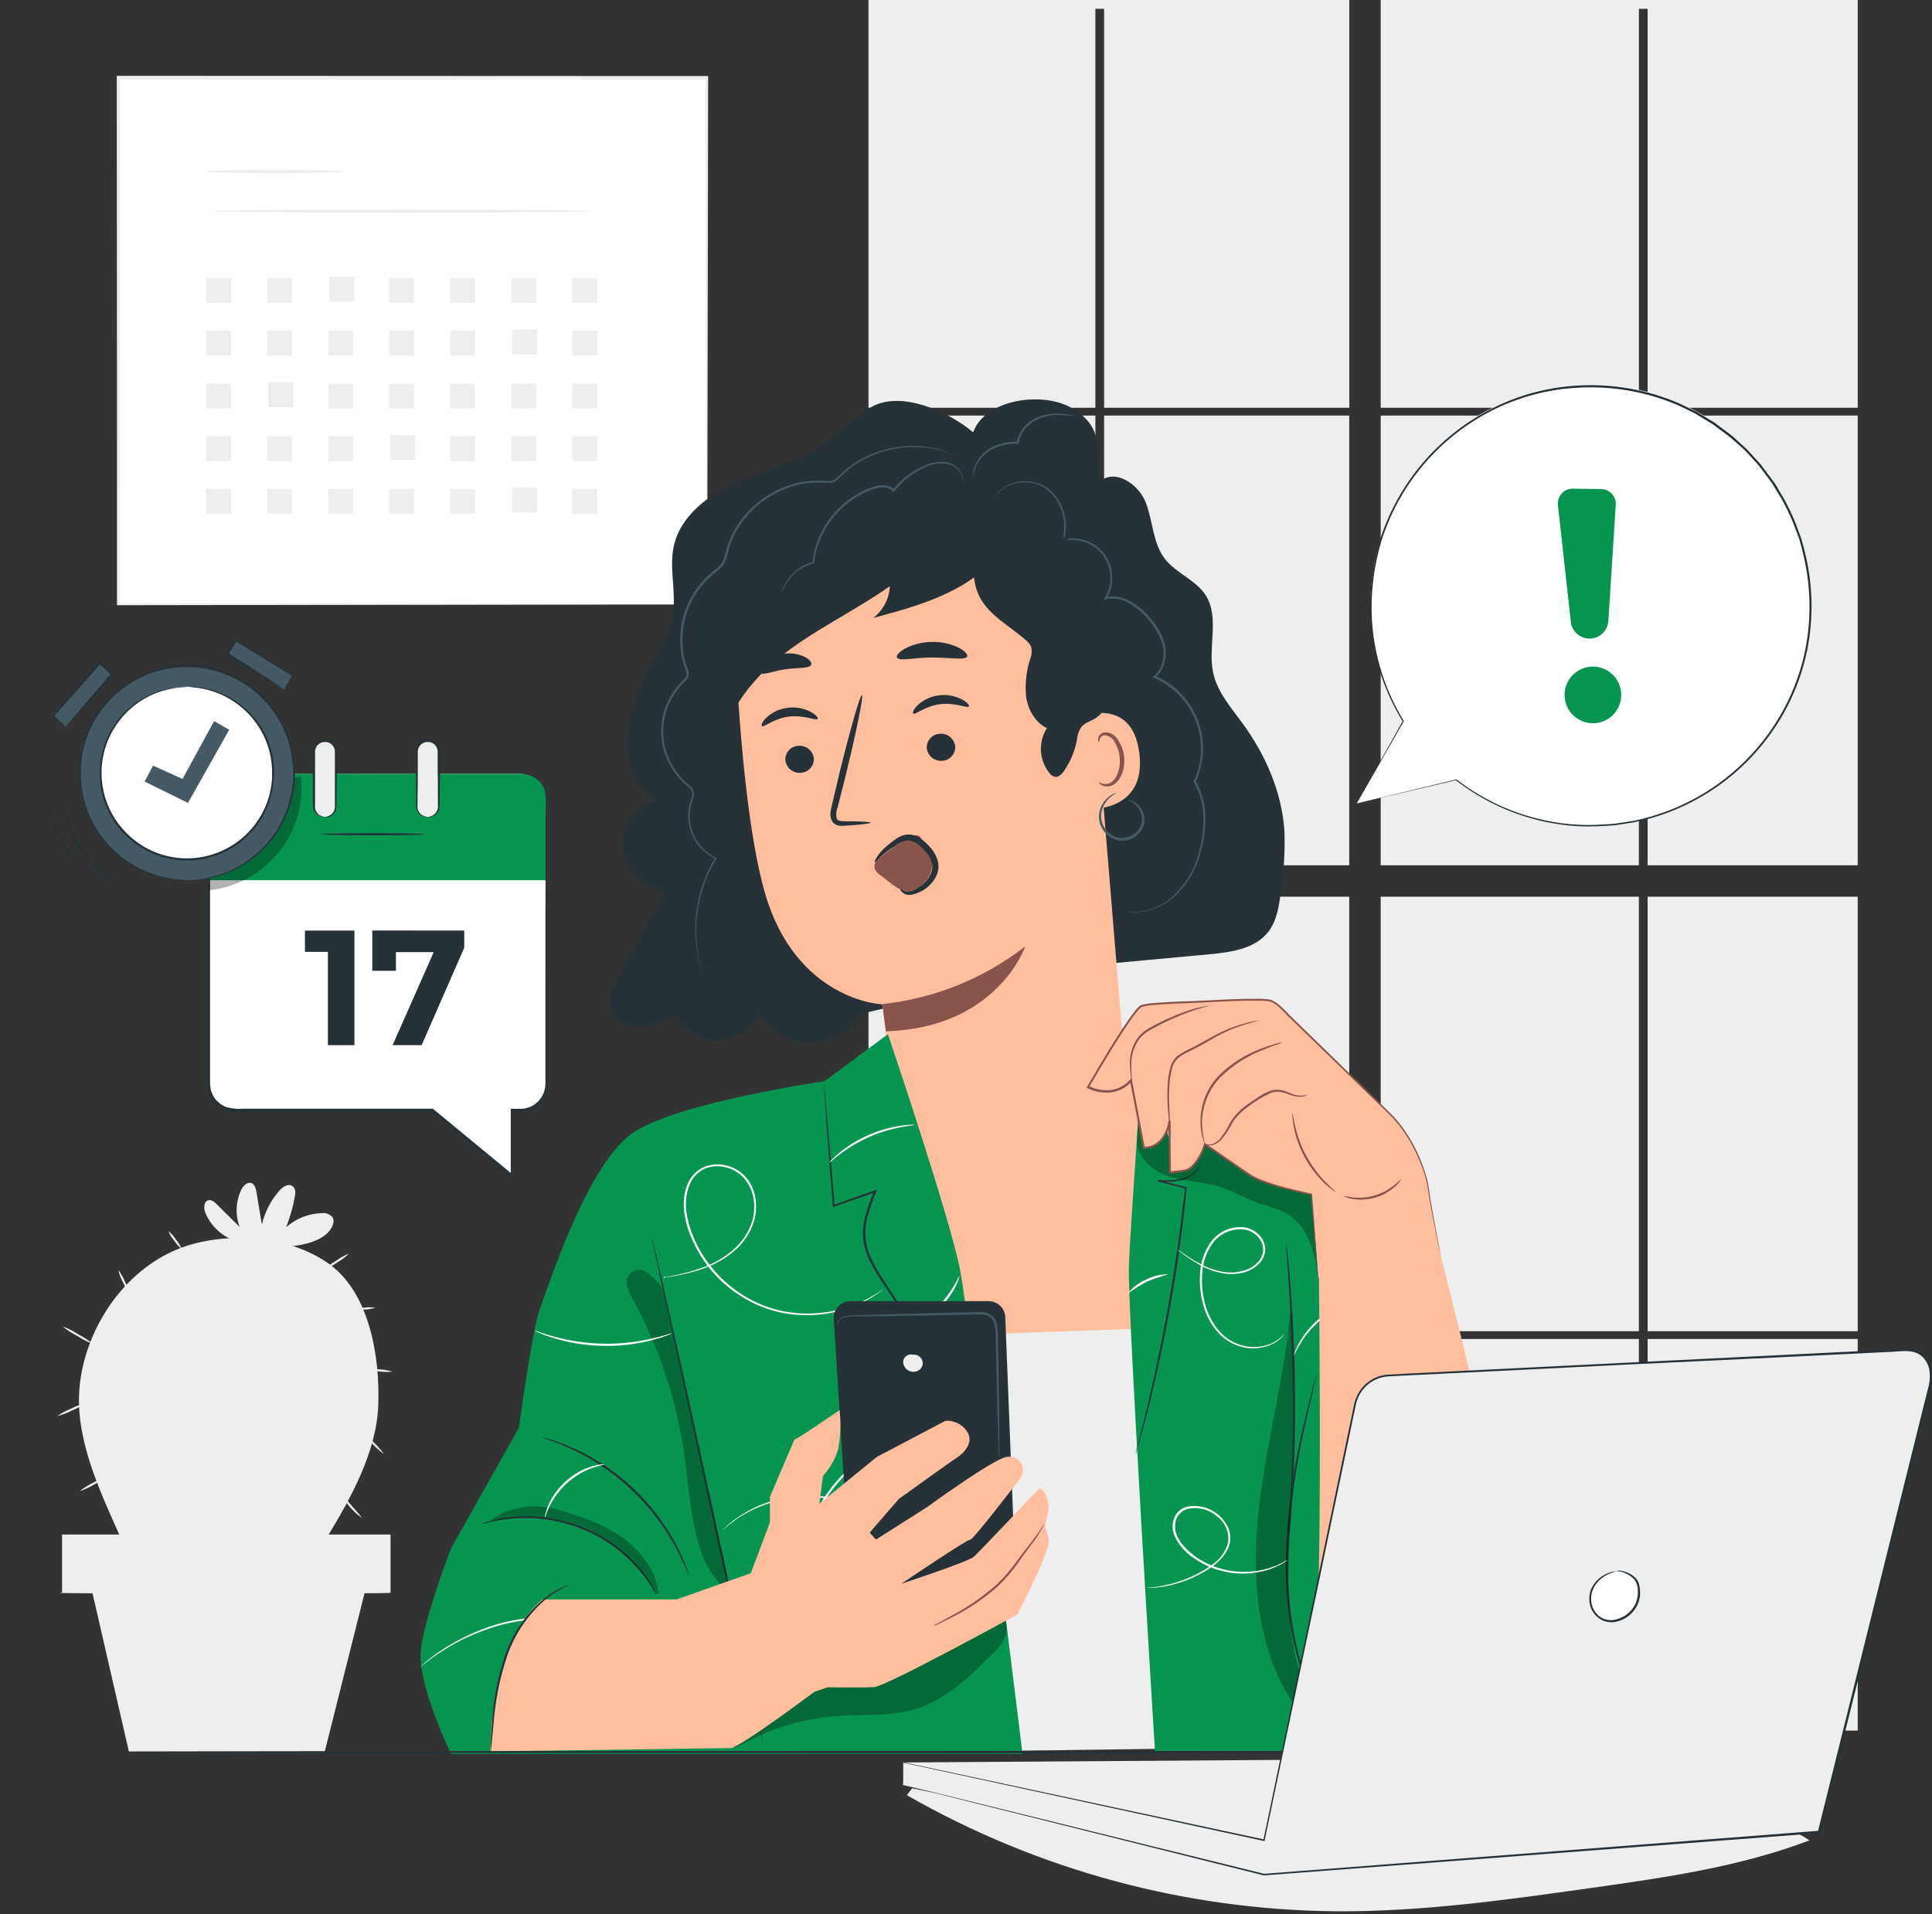 <svg width="222" height="220" viewBox="0 0 222 220" fill="none" xmlns="http://www.w3.org/2000/svg">
<rect x="0" y="0" width="222" height="220" fill="#333333" stroke="none"/>
<g clip-path="url(#clip0_1140_173270)">
<path d="M193.459 208.249C163.846 207.52 133.804 211.633 104.806 205.509L104.201 206.3C119.25 214.919 136.266 219.516 153.608 219.645C163.374 219.703 173.083 218.339 182.754 216.976C191.276 215.775 199.875 214.555 207.92 211.495C203.75 208.721 198.469 208.373 193.459 208.249Z" fill="#EEEEEE"/>
<path d="M125.868 47.758H99.797V99.439H125.868V47.758Z" fill="#EEEEEE"/>
<path d="M155.038 47.758H126.869V99.439H155.038V47.758Z" fill="#EEEEEE"/>
<path d="M155.038 103.047H126.869V152.984H155.038V103.047Z" fill="#EEEEEE"/>
<path d="M158.651 46.862H188.321V1.015H189.322V46.862H213.468V0H158.651V46.862Z" fill="#EEEEEE"/>
<path d="M213.464 47.758H189.322V99.439H213.464V47.758Z" fill="#EEEEEE"/>
<path d="M213.464 103.047H189.322V152.984H213.464V103.047Z" fill="#EEEEEE"/>
<path d="M125.868 103.047H99.797V152.984H125.868V103.047Z" fill="#EEEEEE"/>
<path d="M188.317 103.047H158.651V152.984H188.317V103.047Z" fill="#EEEEEE"/>
<path d="M125.868 153.88H99.797V198.879H125.868V153.88Z" fill="#EEEEEE"/>
<path d="M213.464 153.88H189.322V198.879H213.464V153.88Z" fill="#EEEEEE"/>
<path d="M125.868 46.862V1.015H126.869V46.862H155.043V0H99.797V46.862H125.868Z" fill="#EEEEEE"/>
<path d="M188.317 153.88H158.651V198.879H188.317V153.88Z" fill="#EEEEEE"/>
<path d="M155.038 153.88H126.869V198.879H155.038V153.88Z" fill="#EEEEEE"/>
<path d="M188.317 47.758H158.651V99.439H188.317V47.758Z" fill="#EEEEEE"/>
<path d="M81.161 8.975H13.546V69.469H81.161V8.975Z" fill="white"/>
<path d="M81.161 69.469C81.161 69.469 81.161 69.083 81.161 68.349C81.161 67.615 81.161 66.519 81.161 65.103C81.161 62.243 81.137 58.115 81.122 52.825C81.122 42.258 81.075 27.154 81.041 8.975L81.194 9.127L13.584 9.156L13.765 8.975C13.765 30.986 13.765 51.695 13.741 69.469L13.584 69.311L62.491 69.393L76.285 69.431H79.936H80.889H81.213H80.908H79.983H76.361L62.605 69.474L13.598 69.55H13.441V69.388C13.441 51.614 13.441 30.905 13.417 8.894V8.713H13.603L81.213 8.741H81.37V8.894C81.342 27.111 81.313 42.258 81.294 52.844C81.294 58.115 81.265 62.253 81.256 65.089C81.256 66.49 81.256 67.562 81.256 68.296C81.256 69.03 81.161 69.469 81.161 69.469Z" fill="#EEEEEE"/>
<path d="M39.474 19.723C39.474 19.823 35.914 19.904 31.524 19.904C27.134 19.904 23.574 19.823 23.574 19.723C23.574 19.623 27.134 19.542 31.524 19.542C35.914 19.542 39.474 19.623 39.474 19.723Z" fill="#EEEEEE"/>
<path d="M68.125 24.265C68.125 24.365 58.344 24.446 46.285 24.446C34.227 24.446 24.446 24.365 24.446 24.265C24.446 24.165 34.222 24.084 46.285 24.084C58.349 24.084 68.125 24.165 68.125 24.265Z" fill="#EEEEEE"/>
<path d="M26.544 31.958H23.693V34.808H26.544V31.958Z" fill="#EEEEEE"/>
<path d="M33.555 31.958H30.704V34.808H33.555V31.958Z" fill="#EEEEEE"/>
<path d="M40.695 31.829H37.844V34.68H40.695V31.829Z" fill="#EEEEEE"/>
<path d="M47.577 31.958H44.727V34.808H47.577V31.958Z" fill="#EEEEEE"/>
<path d="M54.588 31.958H51.738V34.808H54.588V31.958Z" fill="#EEEEEE"/>
<path d="M61.604 31.958H58.754V34.808H61.604V31.958Z" fill="#EEEEEE"/>
<path d="M68.616 31.958H65.765V34.808H68.616V31.958Z" fill="#EEEEEE"/>
<path d="M26.544 38.016H23.693V40.866H26.544V38.016Z" fill="#EEEEEE"/>
<path d="M33.555 38.016H30.704V40.866H33.555V38.016Z" fill="#EEEEEE"/>
<path d="M40.566 38.016H37.716V40.866H40.566V38.016Z" fill="#EEEEEE"/>
<path d="M47.577 38.016H44.727V40.866H47.577V38.016Z" fill="#EEEEEE"/>
<path d="M54.588 38.016H51.738V40.866H54.588V38.016Z" fill="#EEEEEE"/>
<path d="M61.733 37.887H58.883V40.738H61.733V37.887Z" fill="#EEEEEE"/>
<path d="M68.616 38.016H65.765V40.866H68.616V38.016Z" fill="#EEEEEE"/>
<path d="M26.544 44.074H23.693V46.924H26.544V44.074Z" fill="#EEEEEE"/>
<path d="M33.683 43.945H30.833V46.796H33.683V43.945Z" fill="#EEEEEE"/>
<path d="M40.566 44.074H37.716V46.924H40.566V44.074Z" fill="#EEEEEE"/>
<path d="M47.577 44.074H44.727V46.924H47.577V44.074Z" fill="#EEEEEE"/>
<path d="M54.588 44.074H51.738V46.924H54.588V44.074Z" fill="#EEEEEE"/>
<path d="M61.604 44.074H58.754V46.924H61.604V44.074Z" fill="#EEEEEE"/>
<path d="M68.616 44.074H65.765V46.924H68.616V44.074Z" fill="#EEEEEE"/>
<path d="M26.544 50.127H23.693V52.977H26.544V50.127Z" fill="#EEEEEE"/>
<path d="M33.555 50.127H30.704V52.977H33.555V50.127Z" fill="#EEEEEE"/>
<path d="M40.566 50.127H37.716V52.977H40.566V50.127Z" fill="#EEEEEE"/>
<path d="M47.706 49.998H44.856V52.849H47.706V49.998Z" fill="#EEEEEE"/>
<path d="M54.588 50.127H51.738V52.977H54.588V50.127Z" fill="#EEEEEE"/>
<path d="M61.604 50.127H58.754V52.977H61.604V50.127Z" fill="#EEEEEE"/>
<path d="M68.616 50.127H65.765V52.977H68.616V50.127Z" fill="#EEEEEE"/>
<path d="M26.544 56.185H23.693V59.035H26.544V56.185Z" fill="#EEEEEE"/>
<path d="M33.555 56.185H30.704V59.035H33.555V56.185Z" fill="#EEEEEE"/>
<path d="M40.566 56.185H37.716V59.035H40.566V56.185Z" fill="#EEEEEE"/>
<path d="M47.577 56.185H44.727V59.035H47.577V56.185Z" fill="#EEEEEE"/>
<path d="M54.588 56.185H51.738V59.035H54.588V56.185Z" fill="#EEEEEE"/>
<path d="M61.733 56.056H58.883V58.907H61.733V56.056Z" fill="#EEEEEE"/>
<path d="M68.616 56.185H65.765V59.035H68.616V56.185Z" fill="#EEEEEE"/>
<path d="M26.615 142.441C25.276 141.86 24.206 140.794 23.622 139.457C23.384 138.904 23.379 138.056 23.965 137.932C24.322 137.856 24.651 138.137 24.918 138.409L27.535 140.997C27.281 140.313 27.166 139.586 27.196 138.858C27.226 138.13 27.401 137.415 27.711 136.755C27.935 136.278 28.402 135.801 28.889 135.959C29.275 136.102 29.398 136.578 29.465 136.983C29.675 138.232 29.885 139.476 30.09 140.725C30.434 139.265 31.137 137.913 32.134 136.793C32.497 136.388 33.088 135.992 33.564 136.283C34.041 136.574 33.95 137.126 33.864 137.598C33.648 138.769 33.319 139.917 32.883 141.025C34.01 140.036 35.445 139.467 36.944 139.414C37.16 139.383 37.381 139.402 37.59 139.47C37.798 139.538 37.988 139.652 38.145 139.805C38.55 140.315 38.197 141.073 37.763 141.559C36.486 142.989 33.474 143.385 31.567 143.256" fill="#EEEEEE"/>
<path d="M38.173 145.525C33.493 141.84 25.271 141.316 19.856 143.795C13.746 146.592 9.742 153.103 9.147 159.337C8.575 165.267 11.434 171.277 13.865 176.711L37.487 176.82C40.323 172.14 43.273 166.897 43.469 161.425C43.664 155.953 42.472 148.909 38.173 145.525Z" fill="#EEEEEE"/>
<path d="M27.573 142.269L27.468 142.303L27.163 142.374L26.658 142.484C26.428 142.527 26.202 142.585 25.981 142.66C24.552 143.071 23.201 143.715 21.982 144.567C20.185 145.852 18.639 147.456 17.421 149.3C16.706 150.387 16.069 151.525 15.514 152.703C14.935 153.975 14.445 155.286 14.046 156.625C13.312 159.232 13.177 161.971 13.651 164.638C14.039 166.812 14.634 168.944 15.428 171.005C16.086 172.778 16.668 174.194 17.054 175.176C17.244 175.652 17.387 176.039 17.497 176.315L17.607 176.611C17.623 176.643 17.632 176.679 17.635 176.715C17.615 176.685 17.598 176.653 17.583 176.62L17.454 176.329C17.34 176.058 17.178 175.686 16.978 175.209C16.563 174.256 15.958 172.826 15.281 171.063C14.461 168.997 13.846 166.856 13.446 164.671C12.959 161.975 13.093 159.204 13.837 156.568C14.236 155.216 14.731 153.894 15.319 152.612C15.88 151.424 16.526 150.279 17.254 149.185C18.49 147.322 20.062 145.705 21.892 144.419C23.129 143.567 24.505 142.934 25.957 142.551C26.181 142.479 26.411 142.426 26.644 142.393L27.154 142.303L27.468 142.25L27.573 142.269Z" fill="#EEEEEE"/>
<path d="M34.456 176.634C34.485 176.515 34.522 176.397 34.565 176.282C34.656 176.034 34.77 175.7 34.918 175.286C35.228 174.418 35.685 173.169 36.214 171.615C36.743 170.062 37.334 168.198 37.854 166.091C38.43 163.813 38.781 161.484 38.903 159.137C39.003 156.79 38.761 154.441 38.183 152.164C37.712 150.305 36.963 148.528 35.962 146.893C35.287 145.79 34.477 144.776 33.55 143.876C33.235 143.542 32.945 143.332 32.768 143.165C32.673 143.088 32.584 143.003 32.501 142.913C32.606 142.977 32.705 143.051 32.797 143.132C33.079 143.345 33.349 143.573 33.607 143.814C34.568 144.693 35.404 145.698 36.095 146.802C37.128 148.441 37.9 150.231 38.383 152.107C38.974 154.401 39.225 156.77 39.127 159.137C39.001 161.499 38.642 163.843 38.054 166.134C37.52 168.246 36.91 170.109 36.362 171.658C35.814 173.207 35.337 174.447 34.999 175.305L34.608 176.286C34.57 176.408 34.519 176.524 34.456 176.634Z" fill="#EEEEEE"/>
<path d="M29.894 142.408C29.869 142.525 29.837 142.641 29.799 142.755L29.494 143.733C29.356 144.157 29.189 144.686 29.017 145.282C28.846 145.877 28.622 146.573 28.417 147.345C27.973 148.871 27.511 150.71 27.039 152.76C26.567 154.809 26.148 157.083 25.79 159.485C25.433 161.887 25.209 164.185 25.061 166.282C25.009 167.335 24.942 168.331 24.933 169.266C24.933 169.742 24.933 170.186 24.899 170.619C24.866 171.053 24.899 171.468 24.899 171.868C24.899 172.664 24.928 173.384 24.951 174.013C24.975 174.642 24.999 175.19 25.033 175.633C25.066 176.077 25.076 176.401 25.095 176.653C25.102 176.774 25.102 176.895 25.095 177.016C25.067 176.898 25.05 176.779 25.042 176.658C25.018 176.406 24.985 176.067 24.942 175.638C24.899 175.209 24.852 174.652 24.823 174.018C24.794 173.384 24.742 172.669 24.737 171.868C24.737 171.472 24.737 171.053 24.713 170.619C24.689 170.186 24.713 169.733 24.713 169.261C24.713 168.308 24.78 167.326 24.823 166.272C24.961 164.166 25.185 161.859 25.533 159.452C25.881 157.045 26.343 154.771 26.806 152.712C27.268 150.653 27.759 148.823 28.235 147.298C28.45 146.535 28.679 145.868 28.869 145.243C29.06 144.619 29.236 144.123 29.389 143.704L29.732 142.751C29.775 142.631 29.829 142.516 29.894 142.408Z" fill="#EEEEEE"/>
<path d="M9.895 161.225C9.395 161.576 8.854 161.864 8.284 162.083C7.743 162.367 7.17 162.587 6.577 162.736C7.077 162.385 7.618 162.097 8.188 161.878C8.729 161.593 9.302 161.374 9.895 161.225Z" fill="#EEEEEE"/>
<path d="M10.648 154.428C10.026 154.193 9.431 153.891 8.875 153.527C8.283 153.226 7.725 152.862 7.211 152.441C7.835 152.67 8.43 152.971 8.984 153.337C9.579 153.636 10.137 154.002 10.648 154.428Z" fill="#EEEEEE"/>
<path d="M14.957 148.828C14.634 148.403 14.371 147.936 14.175 147.441C13.913 146.977 13.719 146.477 13.598 145.958C13.921 146.383 14.184 146.85 14.38 147.345C14.639 147.811 14.833 148.309 14.957 148.828Z" fill="#EEEEEE"/>
<path d="M20.881 143.532C20.543 143.265 20.253 142.943 20.023 142.579C19.736 142.253 19.506 141.88 19.342 141.478C19.679 141.745 19.969 142.067 20.2 142.431C20.485 142.759 20.715 143.131 20.881 143.532Z" fill="#EEEEEE"/>
<path d="M12.573 169.513C12.065 169.92 11.51 170.264 10.92 170.538C10.367 170.879 9.777 171.156 9.161 171.363C9.671 170.959 10.226 170.615 10.815 170.338C11.37 170.001 11.959 169.724 12.573 169.513Z" fill="#EEEEEE"/>
<path d="M19.628 165.391C19.092 165.218 18.583 164.974 18.112 164.666C17.606 164.427 17.134 164.121 16.711 163.756C17.243 163.926 17.75 164.168 18.217 164.476C18.727 164.715 19.201 165.023 19.628 165.391Z" fill="#EEEEEE"/>
<path d="M21.596 155.953C21.162 156.298 20.67 156.561 20.142 156.73C19.64 156.965 19.099 157.106 18.546 157.145C19.032 156.894 19.539 156.685 20.061 156.521C20.556 156.289 21.069 156.099 21.596 155.953Z" fill="#EEEEEE"/>
<path d="M23.831 148.842C23.306 148.135 23.012 147.283 22.988 146.402C23.175 146.791 23.323 147.199 23.431 147.617C23.606 148.011 23.74 148.421 23.831 148.842Z" fill="#EEEEEE"/>
<path d="M18.832 174.647C18.972 174.092 19.185 173.558 19.466 173.06C19.677 172.534 19.958 172.039 20.3 171.587C20.157 172.141 19.944 172.674 19.666 173.174C19.449 173.697 19.169 174.192 18.832 174.647Z" fill="#EEEEEE"/>
<path d="M30.738 172.111C30.204 171.791 29.737 171.372 29.36 170.877C28.928 170.429 28.586 169.901 28.355 169.323C28.407 169.289 28.869 169.966 29.527 170.753C30.185 171.539 30.781 172.063 30.738 172.111Z" fill="#EEEEEE"/>
<path d="M34.865 161.725C34.358 162.143 33.804 162.503 33.216 162.798C32.666 163.157 32.076 163.452 31.458 163.675C31.964 163.258 32.516 162.9 33.102 162.607C33.656 162.25 34.247 161.954 34.865 161.725Z" fill="#EEEEEE"/>
<path d="M32.087 155.339C32.459 154.838 32.888 154.383 33.364 153.98C33.791 153.525 34.271 153.123 34.794 152.784C34.423 153.286 33.995 153.742 33.517 154.142C33.09 154.597 32.609 154.998 32.087 155.339Z" fill="#EEEEEE"/>
<path d="M32.215 148.556C31.74 148.313 31.3 148.005 30.909 147.641C30.474 147.335 30.084 146.969 29.751 146.554C30.225 146.798 30.663 147.106 31.052 147.469C31.488 147.776 31.88 148.142 32.215 148.556Z" fill="#EEEEEE"/>
<path d="M40.089 144.071C39.704 144.455 39.268 144.783 38.793 145.048C38.353 145.373 37.872 145.639 37.363 145.839C37.748 145.456 38.185 145.127 38.66 144.862C39.099 144.537 39.58 144.271 40.089 144.071Z" fill="#EEEEEE"/>
<path d="M43.121 150.286C42.685 150.427 42.23 150.498 41.772 150.496C41.319 150.571 40.857 150.571 40.404 150.496C40.842 150.358 41.298 150.289 41.758 150.291C42.209 150.216 42.669 150.215 43.121 150.286Z" fill="#EEEEEE"/>
<path d="M45.099 157.631C44.525 157.688 43.947 157.67 43.378 157.579C42.803 157.561 42.233 157.468 41.681 157.302C42.255 157.245 42.833 157.263 43.402 157.355C43.977 157.372 44.548 157.465 45.099 157.631Z" fill="#EEEEEE"/>
<path d="M44.122 167.107C43.546 166.686 43.016 166.207 42.539 165.677C42.006 165.198 41.527 164.662 41.109 164.08C41.684 164.502 42.214 164.981 42.692 165.51C43.222 165.992 43.701 166.527 44.122 167.107Z" fill="#EEEEEE"/>
<path d="M41.538 174.404C40.927 173.974 40.387 173.451 39.937 172.855C39.431 172.306 39.015 171.682 38.702 171.005C38.76 170.972 39.327 171.782 40.132 172.712C40.938 173.641 41.581 174.356 41.538 174.404Z" fill="#EEEEEE"/>
<path d="M44.875 176.348H7.13V183.04H44.875V176.348Z" fill="#EEEEEE"/>
<path d="M10.224 181.32L14.814 201.309H37.311L42.334 181.32H10.224Z" fill="#EEEEEE"/>
<path d="M44.851 183.026C44.851 183.102 36.338 183.159 25.838 183.159C15.338 183.159 6.825 183.102 6.825 183.026C6.825 182.95 15.338 182.892 25.838 182.892C36.338 182.892 44.851 182.973 44.851 183.026Z" fill="#EEEEEE"/>
<path d="M147.589 95.517C147.303 91.032 145.42 86.747 142.775 83.124C141.445 81.299 139.872 79.521 139.4 77.309C138.766 74.364 140.163 70.98 138.556 68.435C137.422 66.638 135.129 65.889 133.838 64.202C132.451 62.391 132.489 59.912 131.664 57.763C130.84 55.613 128.08 53.812 126.393 55.342C126.064 51.333 126.717 49.088 123.295 46.977C119.872 44.865 113.138 45.885 111.827 49.684C108.924 47.248 103.61 44.918 100.269 46.7C98.21 47.801 96.627 49.617 94.716 50.956C91.746 53.039 88.115 53.902 84.793 55.361C81.47 56.819 78.167 59.245 77.419 62.791C76.852 65.403 77.767 68.158 77.281 70.789C76.871 73.005 75.522 74.907 74.478 76.904C73.605 78.576 72.939 80.348 72.495 82.181C71.633 85.76 72.109 90.369 75.451 91.918C74.247 92.262 73.203 93.017 72.501 94.054C71.799 95.09 71.485 96.34 71.612 97.584C71.739 98.829 72.301 99.99 73.198 100.862C74.095 101.735 75.27 102.264 76.518 102.356L70.899 112.537C70.374 113.49 69.836 114.52 70.017 115.588C70.26 117.065 71.866 118.004 73.353 118.018C74.84 118.033 76.261 117.361 77.61 116.703C78.084 117.586 78.794 118.32 79.661 118.823C80.528 119.326 81.518 119.578 82.52 119.551C83.522 119.524 84.496 119.22 85.335 118.672C86.174 118.123 86.844 117.352 87.271 116.446C87.838 117.491 88.676 118.365 89.697 118.976C90.718 119.587 91.884 119.912 93.074 119.918C94.263 119.924 95.433 119.61 96.459 119.009C97.486 118.408 98.333 117.543 98.91 116.503L121.736 111.26L138.942 109.668C141.435 109.439 144.223 109.053 145.749 107.065C146.745 105.774 146.974 104.072 147.179 102.452C147.528 100.157 147.665 97.836 147.589 95.517Z" fill="#263238"/>
<path d="M107.742 158.637L96.727 129.415L102.447 123.695L102.218 121.86C101.598 117.261 101.365 115.368 101.37 115.411C101.374 115.454 91.456 114.997 87.881 102.571C86.103 96.375 85.145 86.017 84.635 77.505C84.159 69.841 88.067 59.87 95.741 59.755L120.135 62.82C121.26 62.8 122.352 63.203 123.194 63.95C124.036 64.697 124.567 65.732 124.682 66.852L128.9 118.133L132.136 120.897L136.03 156.425L107.742 158.637Z" fill="#FFBE9D"/>
<path d="M90.245 87.381C90.298 87.801 90.511 88.185 90.841 88.452C91.171 88.719 91.591 88.847 92.013 88.811C92.222 88.802 92.427 88.751 92.617 88.661C92.806 88.572 92.975 88.445 93.114 88.289C93.254 88.133 93.361 87.951 93.428 87.754C93.496 87.556 93.524 87.346 93.51 87.138C93.457 86.717 93.244 86.333 92.914 86.066C92.584 85.8 92.164 85.671 91.742 85.708C91.533 85.717 91.328 85.767 91.139 85.857C90.95 85.947 90.78 86.073 90.641 86.229C90.501 86.385 90.395 86.567 90.327 86.765C90.259 86.963 90.231 87.172 90.245 87.381Z" fill="#263238"/>
<path d="M106.493 85.998C106.546 86.419 106.76 86.803 107.089 87.07C107.419 87.336 107.839 87.465 108.262 87.428C108.471 87.419 108.676 87.368 108.865 87.279C109.054 87.189 109.223 87.063 109.363 86.907C109.502 86.751 109.609 86.569 109.677 86.371C109.745 86.173 109.773 85.964 109.758 85.755C109.706 85.335 109.492 84.951 109.162 84.684C108.833 84.417 108.413 84.289 107.99 84.325C107.781 84.334 107.576 84.385 107.387 84.475C107.198 84.564 107.029 84.691 106.889 84.847C106.75 85.002 106.643 85.185 106.575 85.382C106.507 85.58 106.479 85.79 106.493 85.998Z" fill="#263238"/>
<path d="M87.552 83.439C87.781 83.625 88.901 82.562 90.65 82.352C92.4 82.142 93.791 82.857 93.953 82.619C94.034 82.514 93.782 82.142 93.172 81.818C92.352 81.385 91.417 81.218 90.498 81.342C89.588 81.449 88.736 81.845 88.067 82.471C87.576 82.934 87.442 83.353 87.552 83.439Z" fill="#263238"/>
<path d="M104.935 82.009C105.164 82.195 106.284 81.132 108.033 80.922C109.782 80.713 111.174 81.427 111.336 81.189C111.417 81.084 111.169 80.713 110.554 80.388C109.734 79.955 108.8 79.788 107.88 79.912C106.97 80.019 106.118 80.415 105.45 81.041C104.963 81.504 104.825 81.923 104.935 82.009Z" fill="#263238"/>
<path d="M100.04 94.544C100.04 94.444 98.924 94.392 97.137 94.382C96.661 94.382 96.251 94.358 96.136 94.058C96.042 93.602 96.089 93.129 96.27 92.7L97.171 89.135C98.41 84.068 99.249 79.921 99.044 79.874C98.839 79.826 97.671 83.896 96.432 88.963C96.136 90.212 95.855 91.405 95.588 92.543C95.483 93.072 95.264 93.682 95.588 94.325C95.673 94.474 95.791 94.601 95.932 94.699C96.073 94.796 96.234 94.861 96.403 94.888C96.66 94.918 96.919 94.918 97.175 94.888C98.944 94.773 100.045 94.644 100.04 94.544Z" fill="#263238"/>
<path d="M101.384 115.392C107.363 114.748 113.046 112.456 117.799 108.772C117.799 108.772 114.62 118.138 101.789 118.514L101.384 115.392Z" fill="#89544C"/>
<path d="M103.066 75.56C103.3 76.037 105.016 75.56 107.099 75.56C109.182 75.56 110.912 75.908 111.131 75.451C111.226 75.231 110.883 74.817 110.178 74.44C109.217 73.977 108.16 73.748 107.094 73.773C106.029 73.773 104.98 74.028 104.034 74.516C103.3 74.926 102.952 75.346 103.066 75.56Z" fill="#263238"/>
<path d="M87.314 77.309C87.667 77.667 88.825 77.104 90.269 76.909C91.713 76.714 92.976 76.847 93.21 76.394C93.31 76.175 93.067 75.803 92.485 75.493C91.707 75.13 90.839 75.005 89.991 75.136C89.142 75.267 88.351 75.647 87.719 76.227C87.271 76.699 87.152 77.128 87.314 77.309Z" fill="#263238"/>
<path d="M123.295 82.686C123.457 82.586 130.053 79.507 130.921 86.585C131.788 93.663 124.496 93.062 124.458 92.862C124.42 92.662 123.295 82.686 123.295 82.686Z" fill="#FFBE9D"/>
<path d="M126.307 89.916C126.336 89.892 126.44 89.988 126.664 90.059C126.972 90.148 127.302 90.114 127.584 89.964C128.299 89.602 128.785 88.339 128.666 87.056C128.608 86.449 128.418 85.862 128.109 85.336C128.016 85.122 127.872 84.935 127.69 84.789C127.508 84.644 127.294 84.545 127.065 84.502C126.919 84.481 126.77 84.512 126.645 84.589C126.519 84.667 126.425 84.786 126.378 84.926C126.307 85.136 126.378 85.274 126.336 85.288C126.293 85.302 126.169 85.188 126.188 84.888C126.208 84.709 126.287 84.541 126.412 84.411C126.591 84.242 126.828 84.147 127.074 84.149C127.375 84.171 127.664 84.271 127.914 84.438C128.165 84.605 128.368 84.834 128.504 85.102C128.878 85.674 129.108 86.329 129.172 87.009C129.295 88.439 128.728 89.869 127.742 90.278C127.559 90.357 127.361 90.393 127.162 90.385C126.963 90.376 126.769 90.324 126.593 90.231C126.307 90.083 126.264 89.935 126.307 89.916Z" fill="#89544C"/>
<path d="M129.572 91.947C129.572 91.98 129.767 92.013 130.077 92.185C130.501 92.434 130.835 92.811 131.03 93.262C131.185 93.584 131.251 93.942 131.222 94.298C131.192 94.654 131.069 94.996 130.864 95.288C130.613 95.645 130.27 95.927 129.871 96.103C129.472 96.278 129.032 96.341 128.6 96.284C128.171 96.199 127.77 96.006 127.437 95.724C127.103 95.441 126.847 95.078 126.693 94.668C126.565 94.331 126.51 93.971 126.533 93.611C126.555 93.251 126.653 92.9 126.822 92.581C127.045 92.135 127.372 91.749 127.775 91.456C128.056 91.246 128.252 91.165 128.252 91.141C128.06 91.165 127.878 91.237 127.723 91.351C127.269 91.624 126.895 92.012 126.641 92.476C126.442 92.821 126.322 93.205 126.286 93.602C126.251 93.999 126.302 94.398 126.436 94.773C126.604 95.236 126.889 95.648 127.263 95.969C127.637 96.29 128.088 96.508 128.571 96.603C129.062 96.668 129.562 96.595 130.014 96.392C130.466 96.19 130.853 95.865 131.13 95.455C131.378 95.097 131.512 94.674 131.517 94.239C131.517 93.867 131.431 93.5 131.264 93.167C131.031 92.683 130.637 92.295 130.149 92.071C129.972 91.977 129.772 91.934 129.572 91.947Z" fill="#455A64"/>
<path d="M100.655 99.039C101.608 97.957 104.244 96.241 105.106 96.027C105.969 95.812 105.926 96.875 106.536 97.628C106.847 98.04 107.039 98.529 107.091 99.043C107.143 99.556 107.054 100.074 106.832 100.54C106.298 101.603 105.164 102.518 104.129 102.404C103.095 102.29 102.123 101.26 101.27 100.664C101.014 100.513 100.794 100.308 100.626 100.064C100.539 99.927 100.488 99.771 100.478 99.609C100.468 99.447 100.499 99.285 100.569 99.139" fill="#89544C"/>
<path d="M103.429 102.194C103.429 102.194 103.505 102.194 103.6 102.232C103.725 102.303 103.856 102.362 103.991 102.409C104.242 102.45 104.498 102.438 104.744 102.375C104.991 102.312 105.221 102.198 105.421 102.042C105.737 101.876 106.023 101.661 106.269 101.403C106.548 101.111 106.778 100.776 106.951 100.412C107.122 100.034 107.168 99.612 107.084 99.206C106.967 98.754 106.746 98.335 106.441 97.981C105.807 97.19 105.011 96.522 104.263 96.584C103.878 96.637 103.512 96.781 103.195 97.004C102.857 97.218 102.528 97.433 102.242 97.628C101.093 98.4 100.636 99.139 100.545 99.087C100.455 99.034 100.545 98.839 100.764 98.491C101.078 98.006 101.467 97.575 101.918 97.213C102.194 96.975 102.499 96.737 102.842 96.489C103.235 96.182 103.699 95.98 104.191 95.903C104.766 95.865 105.336 96.034 105.798 96.379C106.258 96.701 106.668 97.089 107.013 97.533C107.393 97.977 107.659 98.507 107.79 99.077C107.897 99.635 107.816 100.213 107.561 100.722C107.45 100.947 107.314 101.16 107.156 101.355C107.01 101.535 106.851 101.704 106.679 101.861C106.374 102.141 106.022 102.367 105.64 102.528C105.34 102.678 105.019 102.781 104.687 102.833C104.412 102.871 104.131 102.821 103.886 102.69C103.745 102.608 103.62 102.499 103.519 102.371C103.429 102.266 103.429 102.218 103.429 102.194Z" fill="#263238"/>
<path d="M129.424 104.739H129.519L129.801 104.768C130.164 104.8 130.529 104.8 130.892 104.768C132.263 104.603 133.556 104.039 134.61 103.148C136.206 101.731 137.323 99.854 137.808 97.776C138.151 96.535 138.312 95.25 138.285 93.963C138.269 92.534 137.892 91.132 137.188 89.888L137.155 89.835L137.184 89.783C137.681 88.705 137.956 87.539 137.994 86.353C138.032 85.167 137.831 83.985 137.403 82.878C136.975 81.771 136.33 80.762 135.504 79.909C134.679 79.056 133.691 78.378 132.598 77.915L132.408 77.834L132.57 77.705C132.889 77.446 133.147 77.121 133.328 76.752C133.764 75.823 133.821 74.761 133.485 73.792C133.152 72.843 132.637 71.969 131.969 71.218C131.35 70.462 130.597 69.825 129.748 69.34C128.946 68.853 127.991 68.683 127.07 68.864L126.798 68.93L126.946 68.687C127.401 67.951 127.626 67.096 127.592 66.231C127.557 65.366 127.265 64.531 126.753 63.833C126.241 63.135 125.532 62.606 124.717 62.315C123.902 62.023 123.018 61.981 122.179 62.195L122.017 62.234L122.06 62.076C122.312 61.196 122.348 60.268 122.167 59.371C121.985 58.473 121.59 57.632 121.016 56.919C120.763 56.623 120.473 56.36 120.154 56.138C119.859 55.937 119.538 55.776 119.2 55.661C118.6 55.451 117.961 55.374 117.327 55.437C116.819 55.481 116.323 55.611 115.859 55.823C115.514 55.984 115.193 56.192 114.906 56.443C114.684 56.659 114.48 56.894 114.296 57.143C114.331 57.071 114.372 57.003 114.42 56.938C114.548 56.742 114.699 56.562 114.868 56.4C115.153 56.138 115.474 55.918 115.821 55.747C116.892 55.24 118.117 55.163 119.243 55.532C119.598 55.645 119.937 55.806 120.249 56.009C120.581 56.236 120.882 56.505 121.145 56.809C121.744 57.54 122.159 58.404 122.353 59.328C122.547 60.252 122.515 61.21 122.26 62.119L122.146 62C123.024 61.778 123.949 61.823 124.801 62.13C125.654 62.436 126.396 62.99 126.931 63.72C127.467 64.451 127.773 65.325 127.81 66.23C127.846 67.135 127.612 68.03 127.136 68.802L127.012 68.625C127.992 68.42 129.012 68.59 129.872 69.102C130.746 69.592 131.523 70.238 132.165 71.008C132.858 71.783 133.39 72.687 133.733 73.668C134.087 74.699 134.026 75.827 133.561 76.814C133.364 77.216 133.081 77.571 132.732 77.853L132.703 77.643C133.825 78.119 134.84 78.816 135.687 79.692C136.534 80.569 137.197 81.607 137.634 82.744C138.072 83.882 138.276 85.096 138.235 86.314C138.193 87.532 137.907 88.73 137.393 89.835V89.73C138.109 91.008 138.493 92.446 138.509 93.91C138.528 95.226 138.357 96.538 137.999 97.805C137.493 99.912 136.343 101.809 134.71 103.233C133.625 104.129 132.297 104.682 130.897 104.82C130.531 104.856 130.162 104.856 129.796 104.82L129.519 104.778C129.453 104.754 129.424 104.744 129.424 104.739Z" fill="#455A64"/>
<path d="M127.06 79.264C126.874 74.464 126.669 69.564 124.953 65.084C124.624 64.044 124.035 63.106 123.242 62.358C122.534 61.828 121.722 61.453 120.859 61.257C119.529 60.88 119.167 59.974 117.785 59.874C112.542 55.422 105.021 53.897 98.372 55.69C91.723 57.482 86.07 62.458 83.201 68.716C80.375 75.087 80.171 82.314 82.633 88.834C82.19 83.73 85.422 78.954 89.382 75.708C93.343 72.462 98.081 70.308 102.251 67.362C102.216 68.073 102.027 68.767 101.698 69.398C101.369 70.029 100.907 70.582 100.345 71.018C103.648 70.127 106.989 69.221 109.992 67.577C110.662 67.208 111.31 66.801 111.932 66.356C112 67.135 112.215 67.893 112.566 68.592C113.691 70.784 116.088 71.962 117.923 73.611C118.159 73.8 118.348 74.042 118.476 74.316C118.593 74.768 118.563 75.246 118.39 75.679C117.925 77.104 117.762 78.611 117.914 80.103C118.138 81.58 118.967 83.034 120.297 83.677C119.801 84.458 119.561 85.375 119.611 86.298C119.662 87.222 120 88.107 120.578 88.829C120.73 89.052 120.959 89.21 121.221 89.273C121.65 89.34 122.013 88.958 122.26 88.601C122.99 87.545 123.492 86.349 123.733 85.088C123.777 84.549 123.948 84.027 124.234 83.568C124.71 82.957 125.592 82.834 126.178 82.323C127.084 81.609 127.103 80.355 127.06 79.264Z" fill="#263238"/>
<path d="M89.788 68.158C89.804 68.036 89.834 67.916 89.878 67.801C90.003 67.467 90.163 67.147 90.355 66.847C90.654 66.373 91.027 65.95 91.461 65.594C92.032 65.118 92.7 64.773 93.419 64.583L93.353 64.664C93.425 63.975 93.567 63.295 93.777 62.634C94.018 61.895 94.337 61.184 94.73 60.513C95.636 58.998 96.904 57.732 98.419 56.829C99.099 56.413 99.832 56.093 100.598 55.875C100.973 55.776 101.365 55.746 101.751 55.79C102.143 55.828 102.506 56.014 102.766 56.309H102.58C103.441 55.202 104.545 54.308 105.807 53.697C106.927 53.139 108.1 52.901 109.015 53.173C109.37 53.271 109.696 53.452 109.968 53.7C110.24 53.949 110.449 54.258 110.578 54.603C110.643 54.785 110.676 54.977 110.674 55.17C110.673 55.238 110.664 55.305 110.645 55.37C110.638 55.117 110.591 54.866 110.507 54.627C110.367 54.308 110.156 54.025 109.891 53.8C109.626 53.575 109.314 53.412 108.977 53.325C107.916 53.136 106.823 53.336 105.898 53.888C104.675 54.499 103.606 55.379 102.771 56.462L102.68 56.581L102.585 56.466C102.161 55.956 101.351 55.937 100.655 56.118C99.915 56.329 99.207 56.637 98.548 57.034C97.066 57.915 95.824 59.148 94.93 60.623C94.544 61.278 94.225 61.971 93.977 62.691C93.77 63.337 93.623 64.001 93.539 64.674V64.741H93.477C92.242 65.06 91.166 65.822 90.455 66.881C90.191 67.283 89.967 67.711 89.788 68.158Z" fill="#455A64"/>
<path d="M81.18 110.812C81.143 110.874 81.104 110.935 81.061 110.993L80.679 111.527L80.655 111.57V111.522C80.15 109.984 79.894 108.375 79.897 106.756C79.897 105.462 80.057 104.173 80.374 102.919C80.75 101.388 81.358 99.924 82.176 98.577L82.219 98.71C81.286 98.268 80.496 97.573 79.939 96.705C79.382 95.836 79.08 94.828 79.068 93.796C79.059 93.236 79.142 92.679 79.316 92.147C79.419 91.895 79.496 91.633 79.545 91.365C79.562 91.238 79.552 91.109 79.515 90.987C79.478 90.864 79.415 90.751 79.33 90.655C79.132 90.448 78.919 90.257 78.692 90.083C78.469 89.889 78.261 89.681 78.067 89.459C77.662 89.014 77.31 88.522 77.019 87.996C76.387 86.888 76.029 85.646 75.976 84.372C75.923 83.098 76.176 81.83 76.714 80.674C76.986 80.068 77.334 79.498 77.748 78.978C77.958 78.716 78.184 78.468 78.425 78.234C78.663 78.001 78.901 77.757 78.901 77.5C78.856 77.183 78.77 76.874 78.644 76.58C78.532 76.257 78.44 75.928 78.368 75.594C78.224 74.918 78.153 74.23 78.158 73.539C78.157 72.083 78.472 70.643 79.081 69.32C79.689 67.997 80.578 66.822 81.685 65.875C82.219 65.398 82.824 65.06 83.086 64.445C83.212 64.137 83.309 63.818 83.377 63.492C83.458 63.163 83.572 62.839 83.668 62.515C84.107 61.263 84.785 60.109 85.665 59.116C87.28 57.256 89.453 55.968 91.861 55.446C92.945 55.232 94.055 55.179 95.154 55.289C95.398 55.31 95.642 55.263 95.86 55.151C96.065 55.016 96.252 54.856 96.418 54.674L96.966 54.16L97.542 53.683C98.28 53.126 99.08 52.655 99.925 52.282C100.68 51.952 101.466 51.699 102.271 51.524C103.561 51.238 104.889 51.167 106.203 51.314C107.03 51.406 107.844 51.585 108.634 51.848L109.234 52.091L109.434 52.177C109.363 52.16 109.293 52.14 109.225 52.115L108.614 51.895C107.825 51.657 107.014 51.497 106.193 51.419C104.892 51.291 103.578 51.377 102.304 51.672C101.508 51.848 100.732 52.104 99.987 52.434C99.157 52.813 98.371 53.281 97.642 53.831L97.08 54.307L96.546 54.812C96.372 55.01 96.173 55.184 95.955 55.332C95.707 55.464 95.425 55.522 95.145 55.499C94.873 55.499 94.616 55.461 94.349 55.461C94.081 55.444 93.812 55.444 93.543 55.461C92.992 55.486 92.444 55.557 91.904 55.67C89.547 56.191 87.422 57.461 85.846 59.288C84.99 60.266 84.33 61.398 83.901 62.624C83.806 62.944 83.701 63.254 83.62 63.578C83.549 63.917 83.446 64.25 83.31 64.569C83.01 65.251 82.357 65.632 81.852 66.07C80.772 66.993 79.905 68.141 79.312 69.432C78.72 70.723 78.415 72.128 78.42 73.549C78.412 74.221 78.479 74.893 78.62 75.551C78.69 75.874 78.779 76.192 78.887 76.504C79.025 76.826 79.117 77.166 79.159 77.514C79.094 77.876 78.892 78.198 78.596 78.415C78.361 78.64 78.143 78.883 77.943 79.14C77.539 79.642 77.2 80.192 76.933 80.779C76.411 81.902 76.165 83.133 76.215 84.37C76.265 85.606 76.609 86.814 77.219 87.891C77.505 88.402 77.846 88.882 78.234 89.32C78.425 89.534 78.629 89.736 78.844 89.926C79.071 90.112 79.284 90.315 79.483 90.531C79.584 90.651 79.659 90.79 79.703 90.94C79.747 91.09 79.76 91.248 79.74 91.403C79.687 91.687 79.606 91.965 79.497 92.233C79.328 92.741 79.248 93.275 79.259 93.81C79.264 94.807 79.55 95.782 80.082 96.625C80.615 97.468 81.373 98.144 82.271 98.577L82.367 98.615L82.309 98.71C81.495 100.041 80.886 101.487 80.503 103C79.774 105.822 79.837 108.79 80.684 111.579H80.641L81.041 111.06C81.132 110.864 81.18 110.812 81.18 110.812Z" fill="#455A64"/>
<path d="M123.676 47.844C122.928 47.752 122.175 47.702 121.422 47.692C120.613 47.703 119.817 47.894 119.091 48.249C118.204 48.684 117.52 49.446 117.184 50.375C117.133 50.544 117.095 50.715 117.07 50.89V50.999H116.96C116.033 50.961 115.109 51.134 114.258 51.505C113.572 51.808 112.981 52.29 112.547 52.901C112.251 53.308 112.043 53.772 111.937 54.264C111.86 54.612 111.86 54.812 111.836 54.812C111.829 54.764 111.829 54.714 111.836 54.665C111.824 54.525 111.824 54.385 111.836 54.245C111.915 53.733 112.107 53.244 112.399 52.815C112.835 52.16 113.443 51.639 114.158 51.309C115.036 50.91 115.996 50.722 116.96 50.761L116.836 50.871C116.861 50.68 116.901 50.492 116.955 50.308C117.311 49.318 118.042 48.508 118.991 48.054C119.75 47.694 120.581 47.514 121.422 47.525C121.982 47.527 122.541 47.584 123.09 47.696C123.29 47.721 123.487 47.771 123.676 47.844Z" fill="#455A64"/>
<path d="M103.982 153.623L139.438 152.407L142.727 200.838L111.698 201.267L103.982 153.623Z" fill="#EEEEEE"/>
<path d="M131.574 117.637C132.05 117.027 158.499 134.972 159.695 137.117C160.891 139.262 167.273 201.271 167.273 201.271H132.718C132.718 201.271 129.543 150.21 129.715 145.506C129.886 140.801 131.574 117.637 131.574 117.637Z" fill="#069550"/>
<path d="M51.829 201.553C51.829 201.553 47.925 193.536 48.359 189.637C48.793 185.738 51.829 177.936 51.829 177.936L59.631 164.066C59.631 164.066 61.19 152.503 62.057 150.334C62.925 148.165 67.491 133.504 72.91 130.058C78.329 126.612 94.749 124.253 94.749 124.253L102.027 118.848C102.027 118.848 109.263 140.225 110.345 146.078C111.427 151.931 117.494 201.553 117.494 201.553H51.829Z" fill="#069550"/>
<path d="M112.666 164.256L112.585 164.156L112.366 163.842L111.531 162.626L108.519 158.122L104.077 151.449L101.46 147.488C100.569 146.12 99.592 144.629 99.263 142.879C99.091 141.826 99.151 140.747 99.439 139.719C99.709 138.745 100.043 137.789 100.44 136.86L100.593 137.022L95.826 138.676L95.688 138.723V138.58C95.369 134.424 95.102 130.926 94.916 128.442C94.83 127.227 94.764 126.259 94.716 125.583C94.716 125.263 94.683 125.011 94.668 124.82C94.659 124.733 94.659 124.645 94.668 124.558C94.688 124.644 94.701 124.732 94.706 124.82C94.706 125.006 94.749 125.258 94.783 125.578C94.845 126.259 94.935 127.222 95.045 128.438C95.259 130.921 95.555 134.414 95.912 138.566L95.764 138.471L100.531 136.798L100.783 136.712L100.683 136.955C100.292 137.876 99.962 138.821 99.697 139.786C99.419 140.78 99.362 141.823 99.53 142.841C99.84 144.538 100.793 145.992 101.684 147.36L104.287 151.325C105.941 153.851 107.428 156.13 108.681 158.051L111.632 162.598L112.423 163.837L112.623 164.166C112.64 164.194 112.655 164.225 112.666 164.256Z" fill="#263238"/>
<path d="M87.738 200.499C87.716 200.452 87.7 200.403 87.69 200.351L87.581 199.913C87.485 199.513 87.347 198.96 87.176 198.221C86.837 196.729 86.351 194.603 85.746 191.977L81.213 171.339C79.459 163.284 77.877 155.991 76.714 150.691C76.137 148.065 75.67 145.925 75.341 144.438C75.179 143.714 75.055 143.142 74.969 142.736C74.931 142.555 74.902 142.408 74.879 142.293C74.865 142.243 74.857 142.192 74.855 142.141C74.876 142.188 74.892 142.238 74.902 142.288L75.017 142.727C75.117 143.127 75.255 143.68 75.436 144.419C75.789 145.887 76.285 148.017 76.866 150.653C78.067 155.93 79.678 163.222 81.437 171.287C83.196 179.351 84.773 186.639 85.898 191.939C86.465 194.57 86.923 196.705 87.247 198.202L87.605 199.903C87.643 200.089 87.671 200.237 87.695 200.347C87.714 200.396 87.728 200.447 87.738 200.499Z" fill="#263238"/>
<g opacity="0.3">
<path d="M84.607 200.838C88.11 198.76 92.046 197.52 96.108 197.215C99.234 196.986 102.452 197.301 105.431 196.338C108.767 195.256 111.393 192.697 113.886 190.223C114.62 189.599 115.197 188.81 115.569 187.921C115.869 187.006 115.621 185.838 114.768 185.4C114.105 185.061 113.338 185.242 112.599 185.438C102.083 188.346 92.335 193.53 84.044 200.623" fill="black"/>
</g>
<path d="M75.37 182.974C75.181 182.732 75.007 182.481 74.845 182.22C74.38 181.533 73.867 180.878 73.311 180.262C71.486 178.207 69.197 176.616 66.635 175.621C64.073 174.627 61.311 174.257 58.578 174.542C57.75 174.623 56.928 174.76 56.118 174.952C55.825 175.037 55.528 175.105 55.227 175.157C55.296 175.118 55.37 175.088 55.446 175.066C55.594 175.019 55.809 174.933 56.095 174.857C56.902 174.632 57.726 174.473 58.559 174.38C61.324 174.042 64.13 174.394 66.726 175.403C69.322 176.413 71.629 178.049 73.439 180.166C73.99 180.798 74.487 181.474 74.926 182.187C75.088 182.435 75.193 182.664 75.269 182.778C75.309 182.84 75.343 182.905 75.37 182.974Z" fill="#263238"/>
<path d="M79.159 181.077C79.113 181.008 79.076 180.935 79.049 180.857L78.773 180.209C78.663 179.928 78.52 179.585 78.325 179.199C78.129 178.813 77.943 178.355 77.672 177.883L77.262 177.14C77.119 176.877 76.942 176.625 76.785 176.353C76.461 175.8 76.056 175.252 75.641 174.666C73.783 172.159 71.493 170.004 68.878 168.303C68.268 167.926 67.696 167.555 67.124 167.264C66.843 167.116 66.576 166.959 66.309 166.83L65.537 166.468C65.06 166.22 64.583 166.058 64.193 165.891C63.802 165.724 63.44 165.6 63.154 165.505L62.491 165.271C62.41 165.251 62.333 165.219 62.262 165.176C62.345 165.181 62.427 165.197 62.505 165.224L63.182 165.414C63.541 165.512 63.894 165.628 64.24 165.762C64.645 165.915 65.117 166.072 65.608 166.306L66.395 166.658C66.666 166.782 66.938 166.935 67.224 167.083C67.801 167.369 68.382 167.736 69.002 168.112C71.659 169.806 73.974 171.984 75.827 174.532C76.237 175.123 76.642 175.681 76.962 176.243C77.124 176.52 77.295 176.777 77.438 177.044L77.834 177.802C78.101 178.279 78.282 178.755 78.463 179.141C78.62 179.478 78.756 179.823 78.873 180.176C78.968 180.438 79.044 180.652 79.106 180.838C79.135 180.915 79.153 180.995 79.159 181.077Z" fill="#263238"/>
<path d="M151.23 158.074C151.236 158.111 151.236 158.148 151.23 158.184L151.163 158.499C151.096 158.794 151.001 159.199 150.887 159.704C150.639 160.753 150.281 162.264 149.876 164.142C148.779 169.024 148.154 174.001 148.008 179.003C147.936 181.753 148.132 184.504 148.594 187.216C148.965 189.43 149.557 191.602 150.362 193.698C150.905 195.112 151.557 196.483 152.312 197.797C152.569 198.273 152.789 198.607 152.951 198.855L153.113 199.131C153.151 199.193 153.165 199.227 153.16 199.231L153.094 199.146C153.041 199.074 152.979 198.988 152.908 198.879C152.75 198.645 152.503 198.307 152.226 197.844C151.435 196.544 150.756 195.179 150.196 193.764C149.364 191.663 148.751 189.481 148.365 187.254C147.89 184.529 147.686 181.764 147.755 178.998C147.898 173.982 148.55 168.993 149.7 164.108C150.129 162.231 150.51 160.724 150.787 159.681C150.92 159.204 151.03 158.78 151.111 158.489C151.144 158.365 151.178 158.26 151.201 158.179C151.204 158.143 151.214 158.107 151.23 158.074Z" fill="#263238"/>
<path d="M147.884 178.26C147.871 178.141 147.871 178.021 147.884 177.902C147.903 177.642 147.932 177.298 147.97 176.873C148.013 176.425 148.056 175.877 148.098 175.243C148.141 174.609 148.203 173.884 148.246 173.088C148.451 169.885 148.585 165.462 148.551 160.567C148.518 155.672 148.322 151.249 148.118 148.051C148.022 146.454 147.922 145.158 147.855 144.266C147.822 143.837 147.798 143.494 147.779 143.237C147.768 143.116 147.768 142.995 147.779 142.875C147.81 142.992 147.829 143.111 147.836 143.232C147.87 143.489 147.908 143.828 147.96 144.257C148.06 145.148 148.184 146.44 148.303 148.041C148.556 151.239 148.78 155.667 148.809 160.567C148.837 165.467 148.68 169.9 148.432 173.098C148.375 173.898 148.313 174.623 148.246 175.257C148.18 175.891 148.137 176.434 148.075 176.882C148.013 177.33 147.975 177.65 147.941 177.907C147.934 178.026 147.915 178.144 147.884 178.26Z" fill="#263238"/>
<path d="M137.984 133.523C137.971 133.659 137.937 133.793 137.884 133.919C137.738 134.287 137.504 134.615 137.203 134.872C136.723 135.285 136.142 135.565 135.52 135.682C134.703 135.822 133.872 135.857 133.047 135.787L133.075 135.616L136.273 136.412H136.359V136.502C136.049 139.638 135.596 143.394 134.929 147.403C134.038 152.908 132.937 157.841 132.069 161.382C131.621 163.155 131.235 164.58 130.954 165.562C130.811 166.039 130.701 166.411 130.62 166.692C130.587 166.824 130.543 166.953 130.487 167.078C130.503 166.942 130.532 166.808 130.573 166.678L130.859 165.538C131.111 164.547 131.474 163.117 131.898 161.344C132.741 157.788 133.804 152.86 134.7 147.36C135.358 143.361 135.825 139.61 136.164 136.483L136.24 136.593L133.051 135.768L133.075 135.597C133.888 135.674 134.708 135.65 135.515 135.525C136.119 135.424 136.685 135.167 137.16 134.781C137.458 134.535 137.697 134.226 137.86 133.876C137.946 133.657 137.97 133.518 137.984 133.523Z" fill="#263238"/>
<g opacity="0.3">
<path d="M76.142 148.079C75.663 147.382 75.066 146.774 74.378 146.283C74.144 146.078 73.85 145.956 73.54 145.934C73.23 145.912 72.921 145.992 72.66 146.161C72.399 146.33 72.201 146.579 72.095 146.871C71.988 147.163 71.98 147.482 72.071 147.779C72.199 148.306 72.41 148.81 72.696 149.271C75.742 154.875 77.757 160.981 78.644 167.297C79.02 169.995 79.197 172.726 79.778 175.4C80.36 178.074 80.96 180.085 82.814 182.073L83.577 181.753C83.577 181.625 83.329 180.152 83.205 179.623C80.722 169.266 78.544 158.928 76.127 148.084" fill="black"/>
</g>
<g opacity="0.3">
<path d="M75.684 183.059C75.36 180.581 73.778 178.398 71.781 176.892C69.783 175.386 67.405 174.485 65.012 173.765C63.734 173.316 62.387 173.093 61.032 173.107C59.684 173.179 57.162 173.756 56.371 174.852C65.298 172.75 71.781 176.892 75.35 183.269" fill="black"/>
</g>
<g opacity="0.3">
<path d="M148.232 151.054C147.555 158.389 145.577 165.553 144.705 172.874C143.833 180.195 144.152 187.969 147.755 194.398C148.971 196.562 150.682 198.631 153.051 199.351C150.224 195.957 148.837 191.558 148.323 187.173C147.808 182.788 148.113 178.35 148.323 173.937C148.64 166.311 148.651 158.684 148.356 151.058" fill="black"/>
</g>
<path d="M77.248 153.213C77.061 153.316 76.864 153.401 76.661 153.465C76.118 153.671 75.565 153.846 75.002 153.99C74.167 154.211 73.319 154.378 72.462 154.49C70.363 154.765 68.234 154.725 66.147 154.371C65.296 154.225 64.456 154.026 63.63 153.775C63.073 153.612 62.525 153.416 61.99 153.189C61.788 153.121 61.594 153.028 61.414 152.912C61.623 152.956 61.827 153.018 62.024 153.098C62.41 153.237 62.977 153.413 63.678 153.608C64.503 153.833 65.34 154.011 66.185 154.142C68.252 154.471 70.355 154.511 72.433 154.261C73.283 154.16 74.126 154.012 74.96 153.818C75.67 153.651 76.242 153.499 76.633 153.375C76.832 153.302 77.038 153.247 77.248 153.213Z" fill="white"/>
<path d="M101.575 148.094C100.986 148.586 100.347 149.016 99.668 149.376C96.51 151.088 92.831 151.577 89.335 150.749C87.71 150.347 86.169 149.661 84.783 148.723C82.421 147.143 80.574 144.906 79.469 142.288C79.056 141.365 78.777 140.388 78.639 139.386C78.489 138.377 78.574 137.348 78.887 136.378C79.041 135.9 79.289 135.458 79.617 135.077C79.944 134.697 80.344 134.385 80.794 134.162C81.682 133.764 82.683 133.7 83.615 133.981C84.511 134.225 85.304 134.753 85.874 135.487C86.396 136.184 86.725 137.006 86.828 137.87C86.934 138.684 86.874 139.511 86.651 140.301C86.219 141.71 85.374 142.957 84.225 143.88C83.296 144.642 82.248 145.246 81.123 145.668C80.279 145.987 79.412 146.242 78.53 146.43C77.805 146.588 77.238 146.683 76.852 146.745L76.413 146.807C76.41 146.826 76.4 146.843 76.385 146.855C76.37 146.867 76.351 146.872 76.332 146.871C76.313 146.869 76.295 146.861 76.282 146.847C76.269 146.833 76.262 146.814 76.262 146.795C76.262 146.776 76.269 146.757 76.282 146.743C76.295 146.729 76.313 146.72 76.332 146.719C76.351 146.717 76.37 146.723 76.385 146.735C76.4 146.747 76.41 146.764 76.413 146.783L76.847 146.697C77.228 146.621 77.8 146.511 78.515 146.34C79.388 146.135 80.245 145.867 81.08 145.539C82.183 145.109 83.208 144.502 84.116 143.742C85.229 142.838 86.045 141.621 86.461 140.248C86.669 139.483 86.723 138.685 86.618 137.899C86.508 137.065 86.179 136.276 85.665 135.611C85.127 134.913 84.375 134.411 83.525 134.181C82.648 133.917 81.706 133.978 80.87 134.352C80.452 134.569 80.082 134.866 79.781 135.228C79.481 135.59 79.256 136.009 79.121 136.459C78.82 137.394 78.74 138.386 78.887 139.357C79.021 140.336 79.292 141.29 79.693 142.193C80.782 144.767 82.595 146.969 84.912 148.532C86.27 149.464 87.784 150.147 89.382 150.548C90.778 150.886 92.215 151.016 93.648 150.934C95.731 150.813 97.765 150.252 99.616 149.29C99.945 149.118 100.231 148.961 100.469 148.813C100.707 148.666 100.946 148.542 101.079 148.427L101.441 148.175C101.482 148.142 101.527 148.115 101.575 148.094Z" fill="white"/>
<path d="M105.106 129.262C105.106 129.305 104.496 129.353 103.534 129.534C101.009 130.005 98.627 131.054 96.575 132.599C95.788 133.19 95.34 133.609 95.312 133.58C95.283 133.552 95.402 133.452 95.593 133.252C95.87 132.973 96.161 132.709 96.465 132.46C97.483 131.641 98.605 130.962 99.802 130.439C100.99 129.914 102.244 129.552 103.529 129.362C103.916 129.302 104.305 129.266 104.697 129.253C104.833 129.238 104.971 129.241 105.106 129.262Z" fill="white"/>
<path d="M112.961 166.396C112.905 166.383 112.85 166.362 112.799 166.334L112.323 166.125C111.705 165.865 111.068 165.656 110.416 165.5C108.034 164.936 105.544 165.026 103.209 165.762C102.442 166.004 101.695 166.305 100.974 166.663C100.2 167.066 99.46 167.531 98.763 168.055C97.236 169.236 95.922 170.669 94.878 172.292C93.716 174.08 92.868 176.053 92.371 178.126C92.078 179.203 92.088 180.339 92.4 181.41C92.598 181.941 92.922 182.415 93.344 182.794C93.765 183.172 94.272 183.443 94.821 183.584C95.927 183.884 97.096 183.856 98.186 183.503C99.25 183.163 100.212 182.561 100.984 181.753C101.737 180.983 102.22 179.99 102.361 178.922C102.413 178.408 102.376 177.889 102.251 177.387C102.122 176.898 101.919 176.43 101.651 176C101.109 175.176 100.405 174.471 99.582 173.927C98.808 173.408 97.964 173.002 97.075 172.721C96.246 172.452 95.394 172.26 94.53 172.149C93.73 172.058 92.923 172.033 92.118 172.073C89.675 172.193 87.302 172.926 85.217 174.204C84.653 174.552 84.115 174.939 83.606 175.362L83.21 175.695C83.167 175.738 83.119 175.775 83.067 175.805C83.067 175.805 83.105 175.757 83.191 175.676L83.572 175.324C84.071 174.882 84.603 174.48 85.164 174.123C87.25 172.798 89.641 172.033 92.109 171.901C92.922 171.852 93.739 171.871 94.549 171.959C95.429 172.066 96.297 172.256 97.142 172.526C98.05 172.809 98.914 173.219 99.706 173.746C100.555 174.305 101.281 175.029 101.842 175.877C102.124 176.327 102.339 176.817 102.48 177.33C102.612 177.858 102.65 178.405 102.595 178.946C102.451 180.066 101.949 181.109 101.165 181.92C100.365 182.76 99.367 183.384 98.262 183.736C97.123 184.106 95.9 184.134 94.745 183.817C94.158 183.667 93.617 183.377 93.167 182.972C92.717 182.567 92.372 182.059 92.161 181.491C91.832 180.376 91.819 179.191 92.123 178.069C92.629 175.968 93.492 173.969 94.673 172.159C95.737 170.514 97.075 169.063 98.629 167.869C99.986 166.836 101.518 166.056 103.152 165.567C105.516 164.841 108.033 164.777 110.43 165.381C111.076 165.551 111.706 165.776 112.313 166.053L112.79 166.287C112.851 166.317 112.908 166.354 112.961 166.396Z" fill="white"/>
<path d="M69.45 168.284C69.45 168.327 68.916 168.398 68.096 168.684C67.618 168.851 67.155 169.06 66.714 169.309C66.176 169.618 65.67 169.978 65.203 170.386C64.743 170.804 64.325 171.265 63.954 171.763C63.654 172.171 63.391 172.605 63.168 173.06C62.791 173.841 62.658 174.37 62.615 174.361C62.572 174.351 62.615 174.223 62.672 173.98C62.753 173.639 62.867 173.307 63.011 172.988C63.214 172.51 63.468 172.054 63.768 171.63C64.137 171.108 64.562 170.628 65.036 170.2C65.519 169.781 66.045 169.414 66.604 169.104C67.059 168.858 67.539 168.66 68.034 168.513C68.369 168.409 68.712 168.336 69.059 168.293C69.188 168.267 69.32 168.264 69.45 168.284Z" fill="white"/>
<path d="M85.517 192.721L85.398 192.606L85.074 192.258C84.783 191.958 84.364 191.505 83.801 190.943C82.238 189.336 80.476 187.934 78.558 186.772C77.224 185.98 75.778 185.395 74.269 185.037C72.548 184.635 70.763 184.594 69.026 184.918C67.1 185.269 65.341 186.237 64.016 187.678C63.328 188.436 62.884 189.385 62.744 190.399C62.67 190.914 62.705 191.438 62.847 191.938C62.989 192.438 63.235 192.903 63.568 193.302C63.914 193.684 64.355 193.969 64.847 194.127C65.338 194.285 65.862 194.311 66.366 194.203C66.855 194.082 67.291 193.806 67.61 193.416C67.924 193.029 68.138 192.571 68.234 192.082C68.426 191.115 68.257 190.111 67.758 189.26C67.281 188.44 66.612 187.748 65.808 187.244C64.279 186.349 62.502 185.971 60.742 186.167C59.204 186.316 57.689 186.644 56.228 187.144C54.1 187.855 52.081 188.858 50.227 190.123C49.569 190.566 49.083 190.948 48.755 191.205L48.383 191.5C48.34 191.535 48.295 191.566 48.249 191.596C48.844 191.03 49.481 190.51 50.156 190.042C51.998 188.74 54.017 187.708 56.152 186.977C57.625 186.459 59.155 186.119 60.708 185.962C62.516 185.751 64.343 186.134 65.913 187.053C66.752 187.573 67.45 188.291 67.944 189.146C68.47 190.047 68.65 191.11 68.449 192.134C68.344 192.659 68.112 193.15 67.772 193.564C67.422 193.995 66.942 194.301 66.404 194.436C65.857 194.558 65.288 194.534 64.754 194.367C64.219 194.2 63.738 193.895 63.358 193.483C63.002 193.057 62.739 192.562 62.587 192.028C62.434 191.495 62.395 190.935 62.472 190.385C62.617 189.319 63.083 188.322 63.806 187.525C65.17 186.046 66.979 185.054 68.959 184.699C70.73 184.371 72.551 184.42 74.302 184.842C75.813 185.217 77.26 185.818 78.591 186.624C80.521 187.803 82.284 189.235 83.835 190.881C84.387 191.453 84.788 191.915 85.079 192.23L85.383 192.597C85.479 192.676 85.523 192.717 85.517 192.721Z" fill="white"/>
<path d="M147.998 179.261C147.903 179.343 147.799 179.415 147.689 179.475C147.584 179.542 147.455 179.632 147.293 179.718L146.731 180.004C146.516 180.109 146.254 180.19 145.997 180.3C145.739 180.409 145.42 180.476 145.096 180.567C144.349 180.74 143.584 180.829 142.817 180.833C140.804 180.836 138.839 180.218 137.188 179.065C136.182 178.414 135.39 177.48 134.91 176.382C134.687 175.766 134.687 175.091 134.91 174.475C135.03 174.16 135.221 173.878 135.47 173.65C135.718 173.423 136.016 173.256 136.34 173.164C137.284 172.964 138.267 173.087 139.132 173.514C139.997 173.942 140.692 174.648 141.106 175.519C141.35 176.066 141.427 176.673 141.326 177.263C141.21 177.82 140.963 178.341 140.606 178.784C140.283 179.195 139.91 179.563 139.495 179.88C138.753 180.431 137.954 180.901 137.112 181.281C135.888 181.833 134.591 182.207 133.261 182.392C132.784 182.454 132.422 182.483 132.174 182.492H131.793C131.916 182.462 132.043 182.445 132.169 182.44C132.417 182.44 132.784 182.373 133.247 182.297C134.565 182.078 135.848 181.682 137.06 181.119C137.891 180.739 138.679 180.269 139.41 179.718C140.265 179.123 140.875 178.237 141.125 177.225C141.194 176.663 141.113 176.093 140.889 175.573C140.665 175.053 140.308 174.602 139.853 174.265C139.394 173.865 138.847 173.578 138.256 173.429C137.666 173.28 137.048 173.273 136.454 173.408C136.165 173.486 135.897 173.632 135.675 173.833C135.452 174.034 135.28 174.285 135.172 174.566C134.972 175.127 134.972 175.74 135.172 176.301C135.573 177.416 136.488 178.207 137.355 178.884C138.96 180.005 140.865 180.617 142.822 180.643C143.576 180.644 144.329 180.568 145.067 180.414C145.386 180.333 145.692 180.257 145.958 180.171C146.225 180.085 146.478 179.995 146.692 179.894L147.26 179.637C147.422 179.556 147.55 179.475 147.66 179.413C147.769 179.355 147.882 179.304 147.998 179.261Z" fill="white"/>
<path d="M134.238 146.454C133.401 146.679 132.58 146.957 131.779 147.288C131.016 147.7 130.279 148.159 129.572 148.661C130.127 147.961 130.85 147.411 131.674 147.064C132.462 146.644 133.345 146.433 134.238 146.454Z" fill="white"/>
<path d="M110.254 146.564C110.194 146.949 110.068 147.322 109.882 147.665C109.073 149.383 107.717 150.785 106.026 151.649C105.691 151.848 105.323 151.987 104.94 152.059C106.103 151.472 107.17 150.712 108.104 149.805C108.979 148.838 109.704 147.745 110.254 146.564Z" fill="white"/>
<path d="M141.364 124.072C141.364 124.095 141.021 124.138 140.41 124.291C139.56 124.505 138.734 124.807 137.946 125.192C137.401 125.45 136.875 125.748 136.373 126.083C135.796 126.465 135.294 126.95 134.891 127.513C134.454 128.126 134.232 128.867 134.262 129.62C134.278 130.008 134.391 130.387 134.591 130.721C134.801 131.06 135.106 131.33 135.468 131.497C135.827 131.668 136.228 131.728 136.621 131.669C136.811 131.642 136.993 131.576 137.156 131.477C137.32 131.378 137.462 131.247 137.574 131.092C137.772 130.785 137.883 130.431 137.897 130.066C137.91 129.701 137.825 129.34 137.651 129.019C137.484 128.728 137.257 128.476 136.986 128.279C136.715 128.082 136.406 127.944 136.078 127.875C135.496 127.743 134.891 127.753 134.314 127.904C133.479 128.154 132.701 128.567 132.027 129.119C131.55 129.5 131.269 129.724 131.259 129.71C131.25 129.696 131.312 129.643 131.426 129.524C131.54 129.405 131.726 129.248 131.965 129.048C132.634 128.456 133.42 128.009 134.271 127.737C134.876 127.568 135.512 127.549 136.126 127.68C136.484 127.752 136.823 127.899 137.121 128.112C137.418 128.324 137.667 128.598 137.851 128.914C138.05 129.273 138.147 129.679 138.133 130.088C138.119 130.498 137.993 130.896 137.77 131.24C137.51 131.601 137.117 131.845 136.678 131.917C136.235 131.986 135.782 131.919 135.377 131.726C134.97 131.538 134.628 131.235 134.391 130.854C134.173 130.483 134.05 130.064 134.033 129.634C134.003 128.83 134.243 128.04 134.715 127.389C135.143 126.822 135.671 126.337 136.273 125.959C136.787 125.626 137.326 125.333 137.884 125.082C138.688 124.706 139.532 124.425 140.401 124.243C140.711 124.181 140.954 124.148 141.116 124.129C141.196 124.101 141.279 124.082 141.364 124.072Z" fill="white"/>
<path d="M147.579 153.294C147.506 153.406 147.425 153.513 147.336 153.613C147.25 153.713 147.121 153.823 146.983 153.956C146.812 154.099 146.628 154.226 146.435 154.338C145.803 154.678 145.107 154.883 144.391 154.939C143.675 154.995 142.956 154.9 142.279 154.662C141.337 154.34 140.5 153.768 139.858 153.008C139.124 152.136 138.586 151.117 138.28 150.019C137.936 148.815 137.808 147.56 137.903 146.311C137.964 144.951 138.44 143.642 139.267 142.56C139.7 142.027 140.258 141.609 140.892 141.343C141.525 141.077 142.214 140.971 142.898 141.035C143.558 141.112 144.173 141.409 144.643 141.878C145.1 142.331 145.365 142.942 145.382 143.585C145.364 144.195 145.113 144.775 144.681 145.205C144.293 145.613 143.815 145.923 143.285 146.111C142.343 146.439 141.329 146.503 140.353 146.297C139.556 146.138 138.786 145.862 138.07 145.477C137.532 145.193 137.013 144.875 136.516 144.524C136.107 144.238 135.801 143.999 135.592 143.842C135.481 143.764 135.377 143.677 135.282 143.58C135.4 143.644 135.514 143.717 135.62 143.799L136.574 144.447C137.077 144.782 137.599 145.087 138.137 145.363C138.845 145.729 139.603 145.989 140.387 146.135C141.33 146.321 142.307 146.249 143.213 145.925C143.711 145.745 144.16 145.451 144.524 145.067C144.911 144.673 145.136 144.147 145.153 143.594C145.131 143.013 144.887 142.462 144.471 142.055C144.039 141.627 143.475 141.356 142.87 141.287C142.228 141.229 141.581 141.328 140.986 141.578C140.391 141.827 139.866 142.218 139.457 142.717C138.662 143.76 138.205 145.02 138.146 146.33C138.051 147.551 138.17 148.778 138.499 149.957C138.791 151.024 139.306 152.017 140.01 152.87C140.626 153.61 141.429 154.172 142.336 154.495C142.992 154.735 143.69 154.837 144.387 154.795C145.084 154.754 145.765 154.569 146.387 154.252C146.835 154.001 147.238 153.677 147.579 153.294Z" fill="white"/>
<path d="M160.958 149.862C160.244 149.708 159.521 149.595 158.794 149.524C157.032 149.384 155.265 149.716 153.673 150.485C152.082 151.253 150.724 152.432 149.738 153.899C149.344 154.514 148.984 155.151 148.661 155.806C148.697 155.61 148.758 155.419 148.842 155.238C149.049 154.74 149.301 154.261 149.595 153.809C150.563 152.284 151.938 151.059 153.564 150.273C155.189 149.487 157.002 149.169 158.799 149.357C159.339 149.409 159.874 149.512 160.396 149.662C160.591 149.704 160.78 149.772 160.958 149.862Z" fill="white"/>
<g opacity="0.3">
<path d="M131.126 122.971C136.507 125.587 143.041 125.74 147.832 129.3C150.618 131.361 152.542 134.381 153.232 137.777C153.922 141.173 153.33 144.704 151.568 147.689C151.22 144.652 150.615 141.211 148.046 139.586C146.926 138.876 145.577 138.633 144.333 138.156C142.927 137.641 141.626 136.855 140.201 136.402C138.294 135.787 136.192 135.811 134.271 135.182C132.351 134.553 130.492 132.913 130.64 130.892L131.126 122.971Z" fill="black"/>
</g>
<path d="M151.483 146.859L150.72 137.269C150.72 137.269 145.52 136.264 143.675 135.087C141.831 133.909 138.432 131.493 138.432 131.493C138.432 131.493 137.617 134.419 135.94 134.586L134.433 134.753L134.41 128.843C134.41 128.843 134.119 131.497 131.945 131.907C131.469 132.003 131.44 131.907 131.44 131.907L129.972 124.181C129.972 124.181 128.223 126.44 125.039 124.93C125.039 124.93 130.201 115.926 131.211 115.592C132.222 115.259 137.646 115.116 137.646 115.116C137.646 115.116 145.196 114.639 146.035 114.968C146.874 115.297 148.046 116.627 148.046 116.627C148.046 116.627 156.935 125.177 159.785 128.032C162.636 130.887 163.98 135.072 164.147 136.583C164.313 138.094 165.577 144.376 165.577 144.376" fill="#FFBE9D"/>
<path d="M165.577 144.419C165.56 144.369 165.545 144.318 165.534 144.266C165.51 144.152 165.476 143.999 165.429 143.79C165.343 143.37 165.219 142.76 165.057 141.974C164.895 141.187 164.709 140.196 164.485 139.052C164.375 138.475 164.261 137.856 164.156 137.198C164.099 136.864 164.07 136.516 163.999 136.178C163.927 135.84 163.837 135.477 163.737 135.12C163.26 133.543 162.574 132.038 161.697 130.644C161.204 129.857 160.637 129.118 160.005 128.438C159.342 127.742 158.599 127.065 157.865 126.34L147.956 116.727C147.658 116.389 147.34 116.071 147.002 115.773C146.686 115.462 146.305 115.222 145.887 115.073C145.434 115.013 144.976 114.988 144.519 114.997C144.042 114.997 143.566 114.997 143.089 114.997C141.183 115.039 139.243 115.159 137.246 115.254C136.251 115.283 135.245 115.322 134.229 115.373C133.723 115.406 133.218 115.435 132.708 115.483C132.207 115.51 131.709 115.583 131.221 115.702C131.024 115.833 130.849 115.993 130.702 116.179C130.539 116.374 130.382 116.579 130.225 116.789C129.915 117.203 129.624 117.637 129.334 118.071C128.752 118.943 128.194 119.839 127.637 120.745C126.769 122.156 125.932 123.562 125.125 124.963L125.073 124.791C125.863 125.19 126.751 125.355 127.632 125.268C128.491 125.154 129.28 124.732 129.853 124.081L130.025 123.886L130.072 124.134C130.571 126.784 131.061 129.359 131.54 131.86C131.54 131.788 131.512 131.807 131.507 131.793H131.564H131.698C131.794 131.785 131.89 131.767 131.984 131.741L132.26 131.669L132.522 131.559C132.865 131.394 133.167 131.157 133.409 130.864C133.877 130.267 134.177 129.556 134.276 128.805H134.505C134.505 130.851 134.519 132.823 134.548 134.719L134.429 134.615L135.897 134.453C136.354 134.395 136.774 134.169 137.074 133.819C137.666 133.126 138.101 132.313 138.347 131.436L138.39 131.302L138.499 131.383L141.712 133.604L143.227 134.648C143.694 134.999 144.205 135.285 144.748 135.501C145.762 135.904 146.802 136.24 147.86 136.507C148.861 136.769 149.819 136.983 150.72 137.174H150.768V137.269C150.996 140.301 151.178 142.694 151.301 144.343C151.359 145.153 151.402 145.773 151.43 146.216C151.43 146.421 151.454 146.578 151.459 146.692C151.464 146.807 151.459 146.854 151.459 146.854C151.459 146.854 151.459 146.802 151.435 146.692C151.411 146.583 151.435 146.416 151.387 146.216C151.349 145.782 151.297 145.158 151.22 144.347C151.082 142.703 150.882 140.31 150.629 137.279L150.682 137.341C149.776 137.165 148.813 136.945 147.822 136.688C146.755 136.425 145.705 136.092 144.681 135.692C144.128 135.474 143.606 135.186 143.127 134.834L141.612 133.79L138.385 131.579L138.537 131.521C138.289 132.435 137.84 133.282 137.222 134C136.89 134.387 136.426 134.637 135.921 134.7L134.453 134.867H134.333V134.748C134.314 132.842 134.295 130.87 134.276 128.833H134.5C134.399 129.63 134.083 130.385 133.585 131.016C133.327 131.336 133.002 131.595 132.632 131.774L132.346 131.898L132.041 131.974C131.941 132.003 131.839 132.022 131.736 132.031C131.68 132.038 131.624 132.038 131.569 132.031C131.537 132.036 131.505 132.036 131.474 132.031H131.412H131.369C131.339 132.006 131.32 131.97 131.316 131.931C130.84 129.434 130.363 126.85 129.844 124.205L130.058 124.257C129.446 124.96 128.599 125.414 127.675 125.535C126.749 125.634 125.813 125.468 124.977 125.058L124.853 125.001L124.92 124.882C125.73 123.481 126.568 122.073 127.432 120.659C127.989 119.749 128.552 118.852 129.138 117.975C129.429 117.537 129.724 117.108 130.034 116.684C130.192 116.474 130.349 116.264 130.511 116.064C130.678 115.841 130.884 115.65 131.121 115.502C131.632 115.373 132.154 115.294 132.68 115.263C133.194 115.221 133.704 115.187 134.214 115.159C135.228 115.105 136.234 115.065 137.231 115.039C139.214 114.944 141.173 114.83 143.08 114.787C143.556 114.787 144.033 114.787 144.509 114.787C144.988 114.775 145.466 114.804 145.939 114.873C146.394 115.031 146.807 115.288 147.15 115.626C147.486 115.925 147.804 116.243 148.103 116.579C151.702 120.082 155.029 123.319 157.989 126.207C158.723 126.936 159.457 127.613 160.129 128.318C160.765 129.009 161.333 129.759 161.825 130.559C162.703 131.968 163.386 133.489 163.856 135.082C163.962 135.434 164.05 135.792 164.118 136.154C164.185 136.507 164.213 136.85 164.266 137.179C164.366 137.837 164.476 138.456 164.576 139.033C164.792 140.18 164.971 141.156 165.114 141.96C165.262 142.751 165.376 143.361 165.457 143.78C165.496 143.98 165.524 144.139 165.543 144.257C165.572 144.343 165.577 144.419 165.577 144.419Z" fill="#89544C"/>
<path d="M138.914 115.592C138.914 115.63 138.127 115.773 136.898 116.202C135.301 116.773 133.754 117.476 132.274 118.304C131.852 118.517 131.469 118.799 131.14 119.138C130.838 119.458 130.599 119.832 130.435 120.239C130.127 120.925 129.978 121.671 129.996 122.422C129.996 123.071 130.044 123.6 130.049 123.967C130.072 124.155 130.072 124.346 130.049 124.534C130.004 124.35 129.978 124.161 129.972 123.971C129.939 123.609 129.867 123.085 129.839 122.427C129.798 121.645 129.936 120.864 130.244 120.144C130.418 119.712 130.668 119.315 130.983 118.972C131.326 118.61 131.729 118.31 132.174 118.085C133.665 117.25 135.234 116.563 136.86 116.036C137.353 115.878 137.856 115.752 138.366 115.659C138.545 115.614 138.729 115.591 138.914 115.592Z" fill="#89544C"/>
<path d="M144.581 117.275C144.344 117.374 144.098 117.45 143.847 117.504C143.37 117.647 142.684 117.837 141.864 118.147C140.906 118.521 139.981 118.976 139.1 119.505C138.595 119.801 138.061 120.106 137.498 120.402C136.936 120.697 136.316 120.959 135.763 121.302C135.491 121.469 135.254 121.686 135.063 121.941C134.885 122.194 134.754 122.476 134.677 122.775C134.527 123.36 134.428 123.956 134.381 124.558C134.31 125.584 134.31 126.615 134.381 127.642C134.424 128.523 134.462 129.233 134.476 129.729C134.499 129.984 134.499 130.241 134.476 130.497C134.427 130.245 134.399 129.99 134.391 129.734C134.343 129.2 134.286 128.499 134.214 127.651C134.123 126.616 134.11 125.576 134.176 124.539C134.218 123.921 134.315 123.309 134.467 122.708C134.545 122.374 134.691 122.058 134.895 121.781C135.099 121.504 135.357 121.272 135.654 121.097C136.245 120.726 136.855 120.492 137.408 120.187C137.961 119.882 138.499 119.596 139.009 119.31C139.904 118.78 140.847 118.336 141.826 117.985C142.489 117.756 143.163 117.563 143.847 117.408C144.088 117.346 144.333 117.301 144.581 117.275Z" fill="#89544C"/>
<path d="M147.345 119.791C147.147 119.887 146.941 119.966 146.731 120.03C146.335 120.168 145.777 120.378 145.072 120.668C143.252 121.38 141.596 122.455 140.206 123.828C139.47 124.604 138.908 125.527 138.556 126.536C138.269 127.36 138.12 128.227 138.118 129.1C138.146 129.904 138.257 130.703 138.452 131.483C138.42 131.434 138.396 131.382 138.38 131.326C138.315 131.171 138.261 131.012 138.218 130.849C138.051 130.273 137.959 129.677 137.946 129.076C137.921 128.178 138.054 127.283 138.337 126.431C138.688 125.386 139.264 124.431 140.024 123.633C141.434 122.229 143.134 121.152 145.005 120.478C145.561 120.261 146.127 120.071 146.702 119.911C146.911 119.846 147.127 119.806 147.345 119.791Z" fill="#89544C"/>
<path d="M150.22 125.778C150.22 125.778 150.186 125.821 150.1 125.873C149.975 125.944 149.838 125.992 149.695 126.016C149.168 126.079 148.634 125.997 148.151 125.778C147.824 125.649 147.486 125.552 147.141 125.487C146.751 125.43 146.354 125.474 145.987 125.616C145.142 126.002 144.342 126.482 143.604 127.046C142.832 127.557 142.165 128.213 141.64 128.976C141.294 129.667 140.872 130.318 140.382 130.916C140.173 131.136 139.932 131.322 139.667 131.469C139.461 131.575 139.231 131.627 139 131.621C138.855 131.617 138.712 131.591 138.575 131.545C138.526 131.532 138.48 131.511 138.437 131.483C138.437 131.455 138.642 131.531 139 131.526C139.213 131.515 139.421 131.453 139.605 131.345C139.848 131.192 140.068 131.006 140.258 130.792C140.718 130.187 141.116 129.537 141.445 128.852C141.978 128.058 142.661 127.377 143.456 126.846C143.866 126.55 144.276 126.283 144.672 126.026C145.053 125.766 145.465 125.551 145.897 125.387C146.3 125.238 146.735 125.197 147.16 125.268C147.516 125.344 147.864 125.456 148.199 125.602C148.655 125.824 149.16 125.929 149.667 125.907C149.855 125.882 150.04 125.839 150.22 125.778Z" fill="#89544C"/>
<path d="M153.508 136.998C153.378 136.942 153.257 136.867 153.151 136.774C152.839 136.551 152.543 136.308 152.264 136.045C151.342 135.172 150.561 134.162 149.948 133.051C149.336 131.939 148.901 130.738 148.661 129.491C148.589 129.114 148.54 128.734 148.513 128.352C148.493 128.211 148.493 128.068 148.513 127.927C148.556 127.927 148.613 128.519 148.828 129.453C149.392 131.895 150.623 134.132 152.383 135.916C153.06 136.597 153.532 136.964 153.508 136.998Z" fill="#89544C"/>
<path d="M160.987 135.525C160.816 135.843 160.584 136.125 160.305 136.354C159.654 136.941 158.88 137.375 158.039 137.622C157.199 137.87 156.313 137.925 155.448 137.784C155.089 137.745 154.742 137.633 154.428 137.455C154.428 137.412 154.829 137.541 155.472 137.608C157.168 137.786 158.865 137.284 160.191 136.211C160.696 135.811 160.953 135.496 160.987 135.525Z" fill="#89544C"/>
<path d="M170.634 198.006C168.343 199.85 165.425 200.731 162.497 200.464C159.568 200.197 156.858 198.803 154.938 196.577C152.746 194.012 151.001 190.857 151.273 187.492C151.945 179.032 151.54 145.51 151.54 145.51L164.976 142.036C164.976 142.036 175.343 182.549 175.848 189.618C176.072 192.725 173.536 195.676 170.634 198.006Z" fill="#FFBE9D"/>
<path d="M62.315 183.803H77.753L86.27 180.795L88.758 174.18C88.758 174.18 93.767 170.367 98.982 175.185C104.196 180.004 107.399 189.618 107.399 189.618L93.577 194.427C93.577 194.427 84.959 200.876 83.954 200.89C82.948 200.904 56.361 201.267 56.361 201.267C56.361 201.267 56.099 189.017 62.315 183.803Z" fill="#FFBE9D"/>
<path d="M97.628 180.69L95.803 151.54C95.788 151.281 95.827 151.021 95.916 150.778C96.006 150.534 96.144 150.312 96.323 150.123C96.501 149.935 96.716 149.785 96.954 149.683C97.193 149.581 97.45 149.528 97.709 149.528H113.605C114.096 149.528 114.568 149.717 114.923 150.056C115.279 150.395 115.489 150.858 115.511 151.349L116.66 180.5C116.668 180.755 116.625 181.01 116.533 181.248C116.441 181.487 116.302 181.705 116.124 181.888C115.946 182.072 115.733 182.218 115.498 182.317C115.262 182.417 115.009 182.468 114.753 182.468H99.501C99.023 182.461 98.565 182.274 98.218 181.945C97.871 181.616 97.66 181.168 97.628 180.69Z" fill="#263238"/>
<path d="M114.815 167.574C114.793 167.457 114.782 167.339 114.782 167.221C114.782 166.964 114.782 166.63 114.739 166.206C114.711 165.3 114.672 164.032 114.625 162.478C114.577 160.925 114.539 159.018 114.487 156.94C114.487 155.901 114.439 154.805 114.41 153.675C114.436 153.111 114.373 152.547 114.224 152.002C114.136 151.742 113.97 151.516 113.748 151.354C113.519 151.194 113.253 151.097 112.976 151.073C112.388 151.039 111.799 151.039 111.212 151.073L109.487 151.106L106.217 151.173L100.679 151.268H98.553C98.023 151.243 97.492 151.278 96.97 151.373C96.816 151.419 96.674 151.499 96.554 151.607C96.435 151.715 96.341 151.848 96.279 151.997C96.244 152.107 96.223 152.221 96.217 152.336C96.177 152.22 96.177 152.094 96.217 151.978C96.278 151.813 96.377 151.665 96.507 151.546C96.636 151.427 96.792 151.34 96.961 151.292C97.489 151.18 98.028 151.13 98.567 151.144L100.693 151.082L106.231 150.934L109.496 150.853L111.226 150.815C111.826 150.78 112.428 150.78 113.028 150.815C113.346 150.849 113.651 150.962 113.915 151.144C114.169 151.339 114.361 151.604 114.467 151.907C114.625 152.477 114.691 153.069 114.663 153.661C114.663 154.79 114.706 155.887 114.725 156.926C114.753 159.004 114.782 160.877 114.811 162.464C114.839 164.051 114.811 165.286 114.844 166.196V167.211C114.847 167.333 114.837 167.454 114.815 167.574Z" fill="#455A64"/>
<path d="M105.945 156.273C105.858 156.075 105.709 155.911 105.521 155.805C105.333 155.698 105.116 155.655 104.902 155.682C104.777 155.65 104.646 155.644 104.519 155.667C104.393 155.689 104.272 155.738 104.165 155.811C104.059 155.883 103.969 155.978 103.902 156.088C103.835 156.198 103.792 156.321 103.777 156.449C103.771 156.678 103.833 156.903 103.954 157.097C104.075 157.291 104.25 157.445 104.458 157.541C104.666 157.637 104.897 157.67 105.123 157.636C105.349 157.602 105.56 157.502 105.731 157.35C105.873 157.214 105.97 157.038 106.009 156.845C106.047 156.652 106.025 156.452 105.945 156.273Z" fill="#EEEEEE"/>
<path d="M88.472 174.99V172.025C88.472 172.025 91.389 165.162 91.303 165.41C91.217 165.658 96.47 162.054 96.47 162.054C96.649 163.565 96.591 165.094 96.298 166.587C95.956 167.71 95.365 168.741 94.568 169.604L94.153 172.807L100.76 167.426L108.629 163.284C109.096 163.246 109.566 163.33 109.991 163.528C110.416 163.726 110.783 164.031 111.055 164.414C112.06 165.753 110.64 167.092 109.968 167.507C109.296 167.922 103.271 172.273 103.271 172.273L99.935 176.12L100.645 176.93L106.532 173.198C106.532 173.198 113.981 167.755 115.654 167.421H115.75C116.057 167.373 116.372 167.418 116.654 167.551C116.936 167.683 117.171 167.897 117.33 168.165C117.489 168.433 117.564 168.742 117.546 169.053C117.528 169.364 117.417 169.662 117.227 169.909C115.178 172.578 111.651 177.106 111.469 176.949C111.288 176.792 103.567 182.006 103.567 182.006C103.567 182.006 111.222 179.494 111.889 178.908C112.556 178.322 119.424 171.039 119.424 171.039C119.424 171.039 120.344 171.205 120.511 173.298L120.092 175.39C120.092 175.39 120.259 175.896 120.511 176.982C120.764 178.069 116.913 185.519 116.913 185.519C116.913 185.519 101.846 193.807 100.421 193.888C98.996 193.969 93.748 193.888 93.748 193.888L88.472 174.99Z" fill="#FFBE9D"/>
<path d="M119.973 175.109C119.901 175.333 119.803 175.547 119.682 175.748C119.369 176.302 119.02 176.835 118.638 177.345C118.161 177.993 117.57 178.736 116.97 179.613C116.307 180.563 115.552 181.444 114.715 182.244C113.152 183.65 111.406 184.84 109.525 185.781C108.81 186.153 108.228 186.439 107.823 186.629C107.617 186.74 107.402 186.833 107.18 186.906C107.369 186.768 107.57 186.647 107.78 186.543L109.439 185.624C111.278 184.651 112.992 183.459 114.544 182.073C115.369 181.28 116.12 180.414 116.789 179.485C117.399 178.617 118.009 177.874 118.5 177.244C118.991 176.615 119.362 176.081 119.601 175.705C119.712 175.499 119.836 175.3 119.973 175.109Z" fill="#89544C"/>
<path d="M65.446 182.097C64.455 182.558 63.522 183.135 62.667 183.817C60.666 185.542 59.155 187.765 58.287 190.261C57.449 192.764 56.922 195.361 56.719 197.992C56.628 198.974 56.552 199.784 56.495 200.375C56.466 200.633 56.443 200.852 56.423 201.028C56.424 201.105 56.411 201.18 56.385 201.252C56.375 201.176 56.375 201.099 56.385 201.024C56.385 200.842 56.385 200.628 56.385 200.366C56.385 199.799 56.457 198.979 56.538 197.983C56.694 195.325 57.204 192.699 58.054 190.175C58.934 187.64 60.492 185.393 62.558 183.679C63.19 183.174 63.881 182.748 64.617 182.411C64.814 182.318 65.016 182.235 65.222 182.163C65.293 182.129 65.368 182.106 65.446 182.097Z" fill="#263238"/>
<path d="M221.876 201.338C221.876 201.41 172.202 201.467 110.945 201.467C49.689 201.467 0 201.41 0 201.338C0 201.267 49.66 201.214 110.945 201.214C172.23 201.214 221.876 201.271 221.876 201.338Z" fill="#263238"/>
<path d="M168.432 202.101L103.753 202.544L145.229 211.481L160.329 207.72L168.432 202.101Z" fill="#EEEEEE"/>
<path d="M103.753 205.132L145.22 215.432L208.993 210.518L221.595 159.843C222.515 156.787 220.97 155.119 219.021 155.124L159.528 158.074C158.612 158.126 157.739 158.478 157.044 159.076C156.349 159.674 155.87 160.485 155.682 161.382L145.229 211.486L103.762 202.544L103.753 205.132Z" fill="#EEEEEE"/>
<path d="M103.753 205.132C103.753 205.132 103.753 204.927 103.753 204.498C103.753 204.069 103.753 203.416 103.753 202.544V202.515H103.781L145.272 211.395L145.172 211.462L150.134 187.63C151.03 183.312 151.961 178.836 152.927 174.204C153.407 171.89 153.896 169.54 154.395 167.154C154.643 165.963 154.894 164.761 155.148 163.551C155.272 162.946 155.4 162.34 155.524 161.73C155.623 161.098 155.847 160.492 156.182 159.948C156.529 159.397 156.997 158.934 157.551 158.593C158.104 158.252 158.728 158.042 159.376 157.979C160.653 157.903 161.921 157.85 163.189 157.784L170.981 157.393L187.092 156.592L203.821 155.763L212.401 155.339L216.728 155.124L218.907 155.014C219.618 154.949 220.327 155.156 220.892 155.593C221.457 156.03 221.836 156.664 221.952 157.369C222.062 158.001 222.046 158.649 221.905 159.275C221.606 160.483 221.306 161.684 221.004 162.879L219.231 170.028C218.052 174.75 216.892 179.408 215.751 184.003C213.468 193.183 211.257 202.072 209.136 210.58V210.661H209.05L145.239 215.518H145.21L114.739 207.892L106.57 205.842L104.463 205.308L103.753 205.123C103.753 205.123 104.001 205.175 104.482 205.294L106.603 205.809L114.796 207.825L145.253 215.341H145.224L208.993 210.394L208.888 210.485L215.494 183.898C216.632 179.31 217.79 174.652 218.969 169.923C219.553 167.559 220.144 165.176 220.742 162.774C221.037 161.582 221.336 160.386 221.638 159.185C221.77 158.595 221.786 157.984 221.685 157.388C221.577 156.798 221.277 156.261 220.832 155.858C219.726 154.905 218.125 155.381 216.714 155.381L212.386 155.596L203.807 156.015L187.096 156.811L170.991 157.607L163.193 157.989C161.916 158.055 160.629 158.108 159.38 158.184C158.767 158.243 158.175 158.441 157.651 158.764C157.126 159.087 156.682 159.526 156.354 160.048C156.031 160.568 155.819 161.149 155.729 161.754C155.601 162.364 155.477 162.969 155.348 163.575C155.094 164.785 154.843 165.986 154.595 167.178C154.096 169.561 153.605 171.909 153.122 174.223C152.169 178.849 151.232 183.325 150.31 187.649C148.504 196.281 146.831 204.265 145.32 211.481V211.567H145.239L103.772 202.563H103.8C103.8 203.43 103.8 204.074 103.8 204.508C103.8 204.941 103.753 205.132 103.753 205.132Z" fill="#263238"/>
<path d="M185.7 180.571C185.076 180.666 184.488 180.923 183.994 181.316C183.501 181.709 183.119 182.225 182.888 182.812C182.681 183.407 182.687 184.057 182.905 184.648C183.123 185.24 183.54 185.738 184.084 186.057C185.409 186.734 187.125 185.943 187.897 184.675C188.133 184.267 188.282 183.815 188.334 183.346C188.386 182.877 188.339 182.403 188.197 181.954C187.921 181 186.291 180.371 185.695 180.571" fill="white"/>
<path d="M185.7 180.571C185.921 180.473 186.172 180.463 186.4 180.543C186.675 180.598 186.941 180.689 187.192 180.814C187.532 180.974 187.832 181.209 188.069 181.501C188.202 181.681 188.296 181.887 188.345 182.106C188.4 182.334 188.435 182.567 188.45 182.802C188.488 183.324 188.403 183.848 188.202 184.332C187.959 184.883 187.58 185.364 187.099 185.728C186.619 186.091 186.053 186.326 185.457 186.41C184.823 186.489 184.183 186.318 183.674 185.933C183.209 185.573 182.875 185.071 182.721 184.503C182.582 183.995 182.582 183.458 182.721 182.95C182.847 182.512 183.07 182.108 183.374 181.768C183.808 181.281 184.362 180.917 184.98 180.709C185.147 180.657 185.318 180.616 185.49 180.586C185.552 180.574 185.615 180.574 185.676 180.586C185.676 180.586 185.433 180.647 185.013 180.81C184.432 181.045 183.916 181.416 183.507 181.891C183.233 182.218 183.031 182.6 182.916 183.012C182.795 183.481 182.795 183.973 182.916 184.441C183.057 184.959 183.36 185.418 183.779 185.752C184.241 186.093 184.816 186.241 185.385 186.167C185.938 186.089 186.462 185.874 186.91 185.541C187.358 185.207 187.716 184.767 187.949 184.26C188.143 183.81 188.229 183.32 188.202 182.83C188.208 182.407 188.098 181.99 187.883 181.625C187.668 181.347 187.394 181.119 187.082 180.957C186.857 180.821 186.615 180.716 186.362 180.643C186.147 180.581 185.923 180.557 185.7 180.571Z" fill="#263238"/>
<path d="M59.784 88.925H27.006C26.612 88.924 26.222 89.001 25.858 89.152C25.494 89.302 25.163 89.523 24.885 89.802C24.606 90.08 24.385 90.411 24.235 90.775C24.084 91.139 24.007 91.529 24.008 91.923V124.696C24.007 125.09 24.084 125.48 24.235 125.844C24.385 126.208 24.606 126.539 24.885 126.817C25.163 127.096 25.494 127.317 25.858 127.467C26.222 127.617 26.612 127.695 27.006 127.694H49.679L58.802 135.206V127.694H59.784C60.579 127.694 61.341 127.378 61.904 126.816C62.466 126.254 62.782 125.491 62.782 124.696V91.923C62.782 91.529 62.704 91.139 62.553 90.776C62.403 90.412 62.182 90.081 61.904 89.803C61.625 89.525 61.295 89.304 60.931 89.153C60.567 89.002 60.177 88.925 59.784 88.925Z" fill="white"/>
<path d="M27.363 88.925H59.917C60.676 88.925 61.403 89.226 61.939 89.763C62.476 90.299 62.777 91.026 62.777 91.785V101.046C62.777 101.075 62.765 101.103 62.745 101.123C62.724 101.144 62.696 101.155 62.667 101.155H24.117C24.088 101.155 24.061 101.144 24.04 101.123C24.019 101.103 24.008 101.075 24.008 101.046V92.28C24.005 91.839 24.09 91.401 24.258 90.993C24.426 90.585 24.673 90.214 24.985 89.902C25.297 89.59 25.668 89.343 26.076 89.175C26.485 89.007 26.922 88.922 27.363 88.925Z" fill="#069550"/>
<path d="M40.728 106.941V120.111H37.678V109.391H35.042V106.941H40.728Z" fill="#263238"/>
<path d="M53.344 106.941V108.919L48.449 120.111H45.113L49.836 109.42H45.494V111.565H42.782V106.932L53.344 106.941Z" fill="#263238"/>
<path d="M48.807 95.869C48.807 95.936 46.142 95.993 42.859 95.993C39.575 95.993 36.91 95.936 36.91 95.869C36.91 95.803 39.575 95.746 42.859 95.746C46.142 95.746 48.807 95.803 48.807 95.869Z" fill="#263238"/>
<path d="M59.784 88.925H59.984C60.184 88.931 60.382 88.961 60.575 89.015C60.956 89.114 61.313 89.286 61.626 89.523C61.94 89.761 62.203 90.058 62.4 90.398C62.693 90.897 62.84 91.468 62.825 92.047C62.825 92.671 62.825 93.353 62.825 94.091C62.825 95.569 62.825 97.261 62.825 99.153C62.825 102.966 62.825 107.537 62.853 112.79C62.853 115.416 62.853 118.209 62.853 121.145V124.515C62.865 124.909 62.81 125.302 62.691 125.678C62.433 126.453 61.88 127.095 61.152 127.465C60.785 127.653 60.385 127.765 59.974 127.794C59.565 127.818 59.174 127.794 58.769 127.794L58.878 127.68C58.878 130.063 58.878 132.589 58.878 135.191V135.439L58.692 135.282L49.565 127.775L49.641 127.804H26.968C26.438 127.8 25.918 127.66 25.457 127.398C24.997 127.136 24.611 126.76 24.337 126.307C24.157 126.013 24.026 125.691 23.951 125.354C23.893 125.015 23.871 124.672 23.884 124.329V118.371C23.884 113.162 23.884 108.133 23.884 103.343C23.884 100.944 23.884 98.61 23.884 96.341C23.884 95.207 23.884 94.095 23.884 93.005C23.863 92.453 23.882 91.9 23.941 91.351C24.045 90.804 24.293 90.294 24.66 89.875C25.027 89.456 25.5 89.143 26.029 88.968C26.541 88.832 27.073 88.782 27.602 88.82H36.329L53.487 88.863L36.329 88.901H30.643H27.645C27.137 88.864 26.626 88.912 26.134 89.044C25.643 89.206 25.203 89.496 24.862 89.883C24.52 90.271 24.288 90.743 24.189 91.251C24.133 91.786 24.115 92.324 24.137 92.862C24.137 93.963 24.137 95.083 24.137 96.198C24.137 98.467 24.137 100.801 24.137 103.2C24.137 107.99 24.137 113.019 24.137 118.228C24.137 119.534 24.137 120.85 24.137 122.175V124.172C24.125 124.491 24.144 124.81 24.194 125.125C24.262 125.441 24.383 125.744 24.551 126.021C24.888 126.58 25.406 127.007 26.019 127.232C26.663 127.409 27.333 127.469 27.997 127.408H49.732L49.765 127.437L58.878 134.953L58.692 135.039C58.692 132.436 58.692 129.896 58.692 127.527V127.422H58.802C59.202 127.422 59.612 127.422 59.993 127.422C60.375 127.397 60.748 127.295 61.09 127.122C61.765 126.775 62.278 126.178 62.52 125.459C62.633 125.104 62.684 124.734 62.672 124.362V120.993C62.672 118.057 62.672 115.273 62.672 112.637C62.672 107.394 62.672 102.795 62.696 99.001C62.696 97.094 62.696 95.417 62.696 93.939C62.696 92.462 62.887 91.16 62.31 90.278C61.922 89.602 61.284 89.105 60.532 88.896C60.282 88.883 60.032 88.893 59.784 88.925Z" fill="#263238"/>
<path d="M49.179 85.121H49.098C48.424 85.121 47.877 85.668 47.877 86.341V92.657C47.877 93.331 48.424 93.877 49.098 93.877H49.179C49.853 93.877 50.399 93.331 50.399 92.657V86.341C50.399 85.668 49.853 85.121 49.179 85.121Z" fill="#EEEEEE"/>
<path d="M49.179 93.896C49.439 93.857 49.686 93.756 49.898 93.601C50.131 93.408 50.281 93.133 50.318 92.833C50.318 92.485 50.318 92.052 50.318 91.594C50.318 90.641 50.318 89.554 50.289 88.339C50.289 87.728 50.289 87.085 50.289 86.432C50.297 86.276 50.272 86.119 50.215 85.974C50.158 85.828 50.071 85.695 49.959 85.586C49.847 85.476 49.714 85.391 49.567 85.336C49.42 85.282 49.264 85.259 49.107 85.269C48.95 85.27 48.794 85.305 48.652 85.371C48.509 85.436 48.381 85.532 48.278 85.65C48.177 85.769 48.101 85.906 48.054 86.054C48.008 86.202 47.991 86.359 48.006 86.513C48.006 87.18 48.006 87.819 48.006 88.42C48.006 89.635 48.006 90.731 47.978 91.67C47.978 91.904 47.978 92.123 47.978 92.333C47.96 92.523 47.96 92.715 47.978 92.905C48.037 93.202 48.208 93.466 48.454 93.644C48.677 93.781 48.928 93.866 49.188 93.891C49.119 93.903 49.048 93.903 48.978 93.891C48.773 93.876 48.574 93.812 48.397 93.706C48.116 93.525 47.917 93.241 47.844 92.914C47.812 92.716 47.799 92.515 47.806 92.314C47.806 92.104 47.806 91.885 47.806 91.651C47.806 90.698 47.806 89.616 47.782 88.401C47.782 87.786 47.782 87.147 47.782 86.494C47.754 86.123 47.872 85.755 48.111 85.469C48.236 85.322 48.392 85.203 48.567 85.121C48.742 85.039 48.933 84.995 49.126 84.993C49.317 84.982 49.508 85.011 49.686 85.079C49.865 85.147 50.027 85.252 50.162 85.387C50.297 85.522 50.402 85.684 50.47 85.862C50.538 86.041 50.567 86.232 50.556 86.423C50.556 87.085 50.556 87.729 50.556 88.329C50.556 89.544 50.556 90.645 50.528 91.585C50.528 92.061 50.528 92.457 50.499 92.843C50.452 93.169 50.281 93.464 50.022 93.667C49.856 93.79 49.66 93.867 49.455 93.891C49.365 93.919 49.27 93.92 49.179 93.896Z" fill="#263238"/>
<path d="M37.339 85.121H37.258C36.584 85.121 36.038 85.668 36.038 86.341V92.657C36.038 93.331 36.584 93.877 37.258 93.877H37.339C38.013 93.877 38.559 93.331 38.559 92.657V86.341C38.559 85.668 38.013 85.121 37.339 85.121Z" fill="#EEEEEE"/>
<path d="M37.344 93.896C37.603 93.858 37.848 93.756 38.059 93.601C38.293 93.408 38.444 93.134 38.483 92.833C38.483 92.485 38.483 92.052 38.483 91.594C38.483 90.641 38.483 89.554 38.483 88.339C38.483 87.728 38.483 87.085 38.483 86.432C38.492 86.275 38.467 86.119 38.41 85.973C38.353 85.826 38.266 85.694 38.154 85.584C38.043 85.474 37.909 85.389 37.762 85.335C37.614 85.28 37.458 85.258 37.301 85.269C37.144 85.271 36.989 85.305 36.846 85.371C36.703 85.437 36.575 85.532 36.472 85.65C36.371 85.769 36.296 85.906 36.25 86.055C36.205 86.203 36.189 86.359 36.205 86.513C36.205 87.18 36.205 87.819 36.205 88.42C36.205 89.635 36.205 90.731 36.205 91.67C36.205 91.904 36.205 92.123 36.205 92.333C36.188 92.523 36.188 92.715 36.205 92.905C36.264 93.203 36.435 93.467 36.681 93.644C36.906 93.781 37.158 93.866 37.42 93.891C37.351 93.903 37.28 93.903 37.211 93.891C37.005 93.877 36.805 93.813 36.629 93.706C36.478 93.627 36.345 93.519 36.237 93.388C36.129 93.257 36.048 93.106 36 92.943C35.966 92.745 35.953 92.543 35.962 92.342C35.962 92.133 35.962 91.913 35.962 91.68C35.962 90.727 35.962 89.645 35.933 88.429C35.933 87.814 35.933 87.176 35.933 86.523C35.904 86.152 36.02 85.784 36.257 85.498C36.383 85.351 36.539 85.233 36.714 85.15C36.889 85.068 37.079 85.024 37.273 85.021C37.463 85.009 37.655 85.038 37.833 85.106C38.012 85.174 38.175 85.278 38.31 85.414C38.445 85.549 38.55 85.711 38.618 85.89C38.685 86.069 38.714 86.26 38.702 86.451C38.702 87.114 38.702 87.757 38.702 88.358C38.702 89.573 38.702 90.674 38.674 91.613C38.674 92.09 38.674 92.485 38.64 92.871C38.596 93.198 38.425 93.494 38.164 93.696C37.997 93.819 37.802 93.896 37.597 93.92C37.512 93.934 37.425 93.925 37.344 93.896Z" fill="#263238"/>
<g opacity="0.3">
<path d="M34.599 89.292C34.917 92.427 33.977 95.56 31.985 98.002C29.994 100.444 27.114 101.995 23.979 102.313L24.456 95.803L30.361 89.382L34.599 89.292Z" fill="black"/>
</g>
<path d="M24.206 99.61C30.158 98.109 33.767 92.067 32.267 86.115C30.766 80.162 24.724 76.553 18.772 78.054C12.819 79.555 9.21 85.597 10.711 91.549C12.212 97.501 18.254 101.11 24.206 99.61Z" fill="white"/>
<path d="M21.477 101.146C18.365 101.14 15.37 99.956 13.096 97.832C10.821 95.708 9.436 92.801 9.217 89.697C8.999 86.592 9.965 83.52 11.921 81.099C13.876 78.678 16.675 77.087 19.756 76.647C22.988 76.188 26.269 77.032 28.879 78.992C31.489 80.952 33.214 83.868 33.674 87.099C33.904 88.701 33.816 90.333 33.415 91.901C33.014 93.469 32.308 94.943 31.337 96.238C30.366 97.533 29.15 98.624 27.758 99.449C26.365 100.274 24.824 100.817 23.221 101.046C22.643 101.121 22.06 101.155 21.477 101.146ZM21.506 78.916C21.027 78.915 20.549 78.949 20.076 79.016C18.134 79.292 16.319 80.137 14.858 81.445C13.397 82.752 12.357 84.464 11.869 86.363C11.38 88.262 11.466 90.263 12.116 92.113C12.765 93.963 13.948 95.58 15.516 96.757C17.083 97.935 18.965 98.621 20.923 98.73C22.88 98.838 24.826 98.364 26.514 97.366C28.202 96.368 29.556 94.893 30.406 93.126C31.255 91.358 31.561 89.379 31.286 87.438C30.949 85.078 29.774 82.918 27.976 81.353C26.177 79.788 23.875 78.923 21.491 78.916H21.506Z" fill="#455A64"/>
<path d="M21.506 78.916H21.668C21.777 78.916 21.934 78.916 22.144 78.916C22.752 78.943 23.355 79.029 23.946 79.173C24.883 79.404 25.78 79.772 26.61 80.264C27.716 80.916 28.687 81.774 29.47 82.791C30.42 84.025 31.063 85.468 31.348 86.999C31.421 87.419 31.472 87.842 31.5 88.267C31.512 88.485 31.512 88.703 31.5 88.92C31.499 89.15 31.485 89.379 31.458 89.606C31.384 90.522 31.192 91.424 30.886 92.29C30.203 94.155 28.986 95.778 27.387 96.956C25.663 98.215 23.581 98.892 21.446 98.886C19.311 98.881 17.233 98.195 15.514 96.927C14.71 96.321 13.995 95.606 13.389 94.802C12.265 93.272 11.603 91.453 11.482 89.559C11.307 87.122 12.039 84.707 13.536 82.776C14.323 81.742 15.308 80.875 16.435 80.227C17.561 79.579 18.805 79.162 20.095 79.001L20.867 78.959L21.343 78.935H21.501C21.45 78.95 21.397 78.958 21.343 78.959L20.867 79.006L20.109 79.073C19.764 79.126 19.422 79.195 19.084 79.283C16.924 79.832 15.016 81.102 13.675 82.881C12.218 84.787 11.514 87.162 11.697 89.554C11.832 91.404 12.493 93.177 13.603 94.663C14.198 95.448 14.899 96.146 15.686 96.737C17.361 97.974 19.389 98.642 21.472 98.643C23.553 98.64 25.58 97.98 27.263 96.756C28.827 95.609 30.018 94.028 30.69 92.209C30.992 91.363 31.183 90.482 31.257 89.587C31.269 89.371 31.269 89.155 31.257 88.939C31.269 88.725 31.269 88.51 31.257 88.296C31.232 87.88 31.184 87.467 31.114 87.056C30.842 85.553 30.222 84.135 29.303 82.915C28.542 81.909 27.597 81.057 26.52 80.403C25.707 79.905 24.825 79.529 23.903 79.287C23.32 79.135 22.725 79.033 22.125 78.982C21.725 78.93 21.506 78.93 21.506 78.916Z" fill="#263238"/>
<path d="M21.477 101.146C21.544 101.14 21.61 101.14 21.677 101.146L22.263 101.108C22.516 101.108 22.835 101.055 23.217 101.003L24.485 100.741C25.627 100.431 26.723 99.971 27.745 99.373C29.084 98.555 30.261 97.497 31.215 96.251C32.355 94.731 33.132 92.97 33.483 91.103C33.541 90.852 33.579 90.597 33.598 90.341C33.626 90.083 33.66 89.821 33.679 89.559C33.698 89.297 33.679 89.03 33.679 88.763V88.362L33.641 87.957C33.571 86.84 33.34 85.739 32.954 84.688C32.097 82.34 30.541 80.312 28.496 78.877C26.45 77.442 24.014 76.669 21.515 76.661C19.007 76.65 16.557 77.413 14.498 78.845C12.439 80.277 10.872 82.309 10.009 84.664C9.26 86.715 9.08 88.93 9.49 91.075C9.665 92.043 9.957 92.987 10.357 93.887C10.553 94.308 10.771 94.718 11.01 95.116C11.129 95.307 11.244 95.502 11.363 95.688L11.754 96.217C12.696 97.472 13.871 98.533 15.214 99.344C16.231 99.951 17.328 100.412 18.474 100.712C18.891 100.826 19.314 100.914 19.742 100.974C20.057 101.03 20.375 101.067 20.695 101.084L21.282 101.122C21.347 101.126 21.412 101.134 21.477 101.146H21.277H20.691C20.371 101.136 20.053 101.106 19.737 101.055C19.305 101.004 18.877 100.924 18.455 100.817C17.294 100.53 16.18 100.077 15.147 99.473C13.78 98.665 12.582 97.6 11.62 96.337L11.225 95.803L10.862 95.221C10.616 94.818 10.394 94.401 10.195 93.972C8.855 91.014 8.715 87.652 9.804 84.592C10.673 82.19 12.262 80.114 14.355 78.647C16.447 77.181 18.941 76.396 21.496 76.399C24.048 76.402 26.537 77.191 28.625 78.657C30.713 80.124 32.3 82.198 33.169 84.597C33.559 85.67 33.791 86.794 33.86 87.933L33.898 88.348V88.758C33.898 89.03 33.898 89.301 33.898 89.568C33.898 89.835 33.841 90.097 33.812 90.36C33.789 90.621 33.75 90.88 33.693 91.136C33.325 93.031 32.526 94.815 31.358 96.351C30.385 97.608 29.185 98.672 27.821 99.487C26.783 100.081 25.671 100.533 24.513 100.831L23.231 101.069C22.854 101.117 22.535 101.141 22.278 101.155C22.02 101.17 21.801 101.155 21.691 101.155C21.62 101.157 21.548 101.153 21.477 101.146Z" fill="#263238"/>
<path d="M27.135 73.566L26.119 75.191L32.634 79.264L33.65 77.639L27.135 73.566Z" fill="#455A64"/>
<path d="M32.635 79.264C32.706 79.099 32.789 78.94 32.883 78.787L33.588 77.586V77.686C32.106 76.799 29.723 75.331 27.044 73.658L27.216 73.615V73.639L27.187 73.692L27.12 73.797L26.992 74.002L26.734 74.412L26.258 75.212L26.215 75.045C28.05 76.199 29.651 77.228 30.805 77.977L32.163 78.868C32.338 78.976 32.507 79.094 32.668 79.221C32.502 79.145 32.343 79.056 32.192 78.954L30.771 78.167C29.599 77.462 27.912 76.456 26.053 75.284L25.953 75.222L26.015 75.117L26.515 74.316L26.772 73.906L26.901 73.697L26.963 73.597L26.996 73.544V73.515L27.168 73.477C29.842 75.15 32.211 76.652 33.655 77.591L33.717 77.629L33.679 77.691C33.34 78.215 33.069 78.62 32.883 78.887C32.81 79.019 32.727 79.145 32.635 79.264Z" fill="#263238"/>
<path d="M11.43 76.19L6.09 82.265L7.529 83.53L12.869 77.454L11.43 76.19Z" fill="#455A64"/>
<path d="M7.531 83.529C7.656 83.353 7.791 83.185 7.936 83.024L9.056 81.713C10.009 80.608 11.296 79.087 12.797 77.371V77.548L11.368 76.28H11.539L11.515 76.308L11.463 76.366L11.358 76.485L11.158 76.718L10.753 77.195L9.966 78.082C9.456 78.663 8.965 79.211 8.508 79.731L6.191 82.309V82.209L7.211 83.162C7.343 83.279 7.467 83.403 7.583 83.534C7.45 83.444 7.322 83.346 7.202 83.239C6.949 83.034 6.573 82.729 6.096 82.324L6.044 82.276L6.091 82.219L8.298 79.597L9.728 77.934L10.51 77.043L10.91 76.566L11.115 76.337L11.22 76.218L11.272 76.161L11.296 76.132H11.473L12.902 77.4L12.993 77.481L12.912 77.572C11.372 79.321 10.005 80.837 9.037 81.904C8.56 82.409 8.189 82.824 7.898 83.148C7.785 83.284 7.663 83.412 7.531 83.529Z" fill="#263238"/>
<path d="M16.644 89.807L17.588 88L20.977 89.53L24.623 82.895L26.329 83.873L21.61 92.247L16.644 89.807Z" fill="#455A64"/>
<path d="M21.615 92.261L16.634 89.816L17.588 88L20.967 89.525L24.613 82.891L26.329 83.873L21.615 92.261ZM16.682 89.802L21.63 92.233L26.315 83.887L24.628 82.934L20.972 89.549L17.592 88.019L16.682 89.802Z" fill="#263238"/>
<path d="M14.866 102.552C14.686 102.502 14.513 102.43 14.351 102.337C14.15 102.246 13.954 102.142 13.765 102.027C13.546 101.894 13.288 101.76 13.021 101.551C12.39 101.124 11.796 100.646 11.244 100.121C10.575 99.473 9.966 98.766 9.423 98.009C8.896 97.24 8.44 96.425 8.06 95.574C7.754 94.879 7.51 94.158 7.331 93.419C7.256 93.137 7.195 92.85 7.149 92.561C7.108 92.346 7.077 92.128 7.059 91.909C7.027 91.723 7.019 91.534 7.035 91.346C7.083 91.346 7.154 92.137 7.512 93.372C7.715 94.094 7.973 94.8 8.284 95.483C8.669 96.314 9.124 97.111 9.642 97.866C10.174 98.613 10.769 99.313 11.42 99.959C11.954 100.479 12.528 100.957 13.136 101.389C14.165 102.166 14.89 102.509 14.866 102.552Z" fill="#263238"/>
<path d="M9.247 100.016C8.942 99.746 8.674 99.436 8.451 99.096C7.867 98.309 7.361 97.468 6.94 96.584C6.515 95.7 6.175 94.778 5.925 93.829C5.798 93.442 5.724 93.04 5.705 92.633C5.862 93.006 5.991 93.39 6.091 93.782C6.679 95.625 7.516 97.38 8.579 98.996C8.827 99.319 9.05 99.66 9.247 100.016Z" fill="#263238"/>
<path d="M155.901 92.328L161.263 82.876C157.934 77.494 156.738 71.061 157.912 64.842C159.085 58.623 162.543 53.068 167.605 49.269C172.666 45.47 178.966 43.703 185.265 44.313C191.565 44.924 197.408 47.869 201.645 52.57C205.883 57.27 208.209 63.386 208.166 69.714C208.123 76.043 205.714 82.127 201.413 86.769C197.112 91.412 191.229 94.277 184.922 94.802C178.615 95.327 172.34 93.474 167.331 89.606L155.901 92.328Z" fill="white"/>
<path d="M155.901 92.328L167.34 89.573L167.307 89.673C167.296 89.662 167.289 89.646 167.289 89.63C167.289 89.614 167.296 89.599 167.307 89.587C167.318 89.579 167.331 89.574 167.345 89.574C167.359 89.574 167.372 89.579 167.383 89.587C168.977 90.811 170.707 91.844 172.54 92.666C174.734 93.635 177.055 94.288 179.432 94.606C180.748 94.784 182.076 94.847 183.403 94.792C184.089 94.749 184.78 94.735 185.481 94.673L187.602 94.349C193.903 93.095 199.493 89.491 203.235 84.268C205.315 81.382 206.753 78.085 207.453 74.597C208.173 70.91 208.069 67.11 207.148 63.468C207.029 62.991 206.919 62.539 206.786 62.076C206.653 61.614 206.452 61.175 206.286 60.718C205.95 59.807 205.555 58.918 205.103 58.058C204.89 57.617 204.648 57.191 204.379 56.781C204.122 56.366 203.874 55.937 203.612 55.523L202.735 54.336L202.287 53.74C202.139 53.54 201.958 53.368 201.81 53.182L200.79 52.057C200.456 51.676 200.056 51.366 199.689 51.019L199.117 50.523C198.938 50.349 198.745 50.189 198.54 50.046L197.325 49.141C197.12 48.993 196.934 48.826 196.72 48.702L196.081 48.316L194.813 47.544L193.512 46.9C193.078 46.674 192.631 46.475 192.173 46.305C188.611 44.894 184.778 44.302 180.957 44.574C177.335 44.812 173.81 45.848 170.634 47.606C164.937 50.769 160.672 55.998 158.718 62.215C157.934 64.861 157.558 67.61 157.603 70.37C157.665 72.767 158.071 75.142 158.808 77.424C159.425 79.321 160.262 81.14 161.301 82.843C161.306 82.853 161.308 82.863 161.308 82.874C161.308 82.885 161.306 82.895 161.301 82.905L155.887 92.328L161.196 82.848V82.934C160.144 81.224 159.295 79.397 158.665 77.49C157.917 75.198 157.502 72.809 157.431 70.398C157.38 67.619 157.751 64.849 158.532 62.181C160.489 55.906 164.785 50.625 170.529 47.429C173.726 45.641 177.279 44.581 180.934 44.327C184.79 44.049 188.659 44.644 192.254 46.066C192.717 46.238 193.169 46.438 193.607 46.667C194.055 46.886 194.503 47.096 194.951 47.32L196.229 48.097L196.872 48.488C197.091 48.616 197.282 48.783 197.487 48.926L198.698 49.832C198.902 49.978 199.096 50.137 199.279 50.308L199.841 50.823C200.208 51.171 200.614 51.486 200.952 51.867L201.986 53.006C202.148 53.192 202.329 53.368 202.463 53.568L202.911 54.169C203.211 54.569 203.507 54.97 203.807 55.365C204.107 55.761 204.327 56.214 204.584 56.638C204.854 57.051 205.097 57.481 205.313 57.925C205.769 58.794 206.169 59.692 206.51 60.613L207.01 61.986C207.148 62.462 207.258 62.939 207.382 63.392C208.307 67.069 208.407 70.905 207.677 74.626C206.969 78.146 205.514 81.472 203.411 84.383C199.629 89.643 193.987 93.268 187.63 94.52L185.495 94.845C184.79 94.902 184.065 94.921 183.398 94.959C182.061 95.009 180.723 94.942 179.399 94.759C177.006 94.432 174.673 93.766 172.469 92.781C170.62 91.947 168.876 90.897 167.273 89.654L167.359 89.568C167.37 89.58 167.376 89.595 167.376 89.611C167.376 89.627 167.37 89.643 167.359 89.654H167.335L155.901 92.328Z" fill="#263238"/>
<path d="M185.662 58.011L184.813 71.356C184.781 71.884 184.556 72.381 184.182 72.754C183.808 73.127 183.31 73.35 182.783 73.382C182.231 73.415 181.687 73.236 181.263 72.882C180.839 72.527 180.566 72.024 180.5 71.475L179.018 58.063C178.988 57.822 179.011 57.577 179.084 57.345C179.157 57.114 179.279 56.9 179.442 56.72C179.605 56.539 179.804 56.395 180.027 56.298C180.249 56.201 180.49 56.153 180.733 56.157L183.989 56.204C184.219 56.207 184.447 56.257 184.657 56.35C184.868 56.444 185.057 56.579 185.213 56.748C185.37 56.917 185.49 57.116 185.568 57.333C185.645 57.55 185.677 57.781 185.662 58.011Z" fill="#069550"/>
<path d="M179.947 80.889C180.15 81.5 180.53 82.036 181.038 82.431C181.547 82.826 182.161 83.062 182.803 83.108C183.445 83.154 184.086 83.008 184.646 82.69C185.205 82.372 185.658 81.895 185.946 81.319C186.234 80.744 186.346 80.096 186.266 79.457C186.186 78.818 185.919 78.217 185.497 77.731C185.076 77.244 184.52 76.893 183.9 76.722C183.279 76.551 182.622 76.568 182.011 76.771C181.605 76.906 181.229 77.119 180.906 77.399C180.582 77.679 180.317 78.02 180.125 78.402C179.934 78.784 179.819 79.201 179.789 79.628C179.758 80.054 179.812 80.483 179.947 80.889Z" fill="#069550"/>
</g>
<defs>
<clipPath id="clip0_1140_173270">
<rect width="222" height="219.636" fill="white"/>
</clipPath>
</defs>
</svg>
